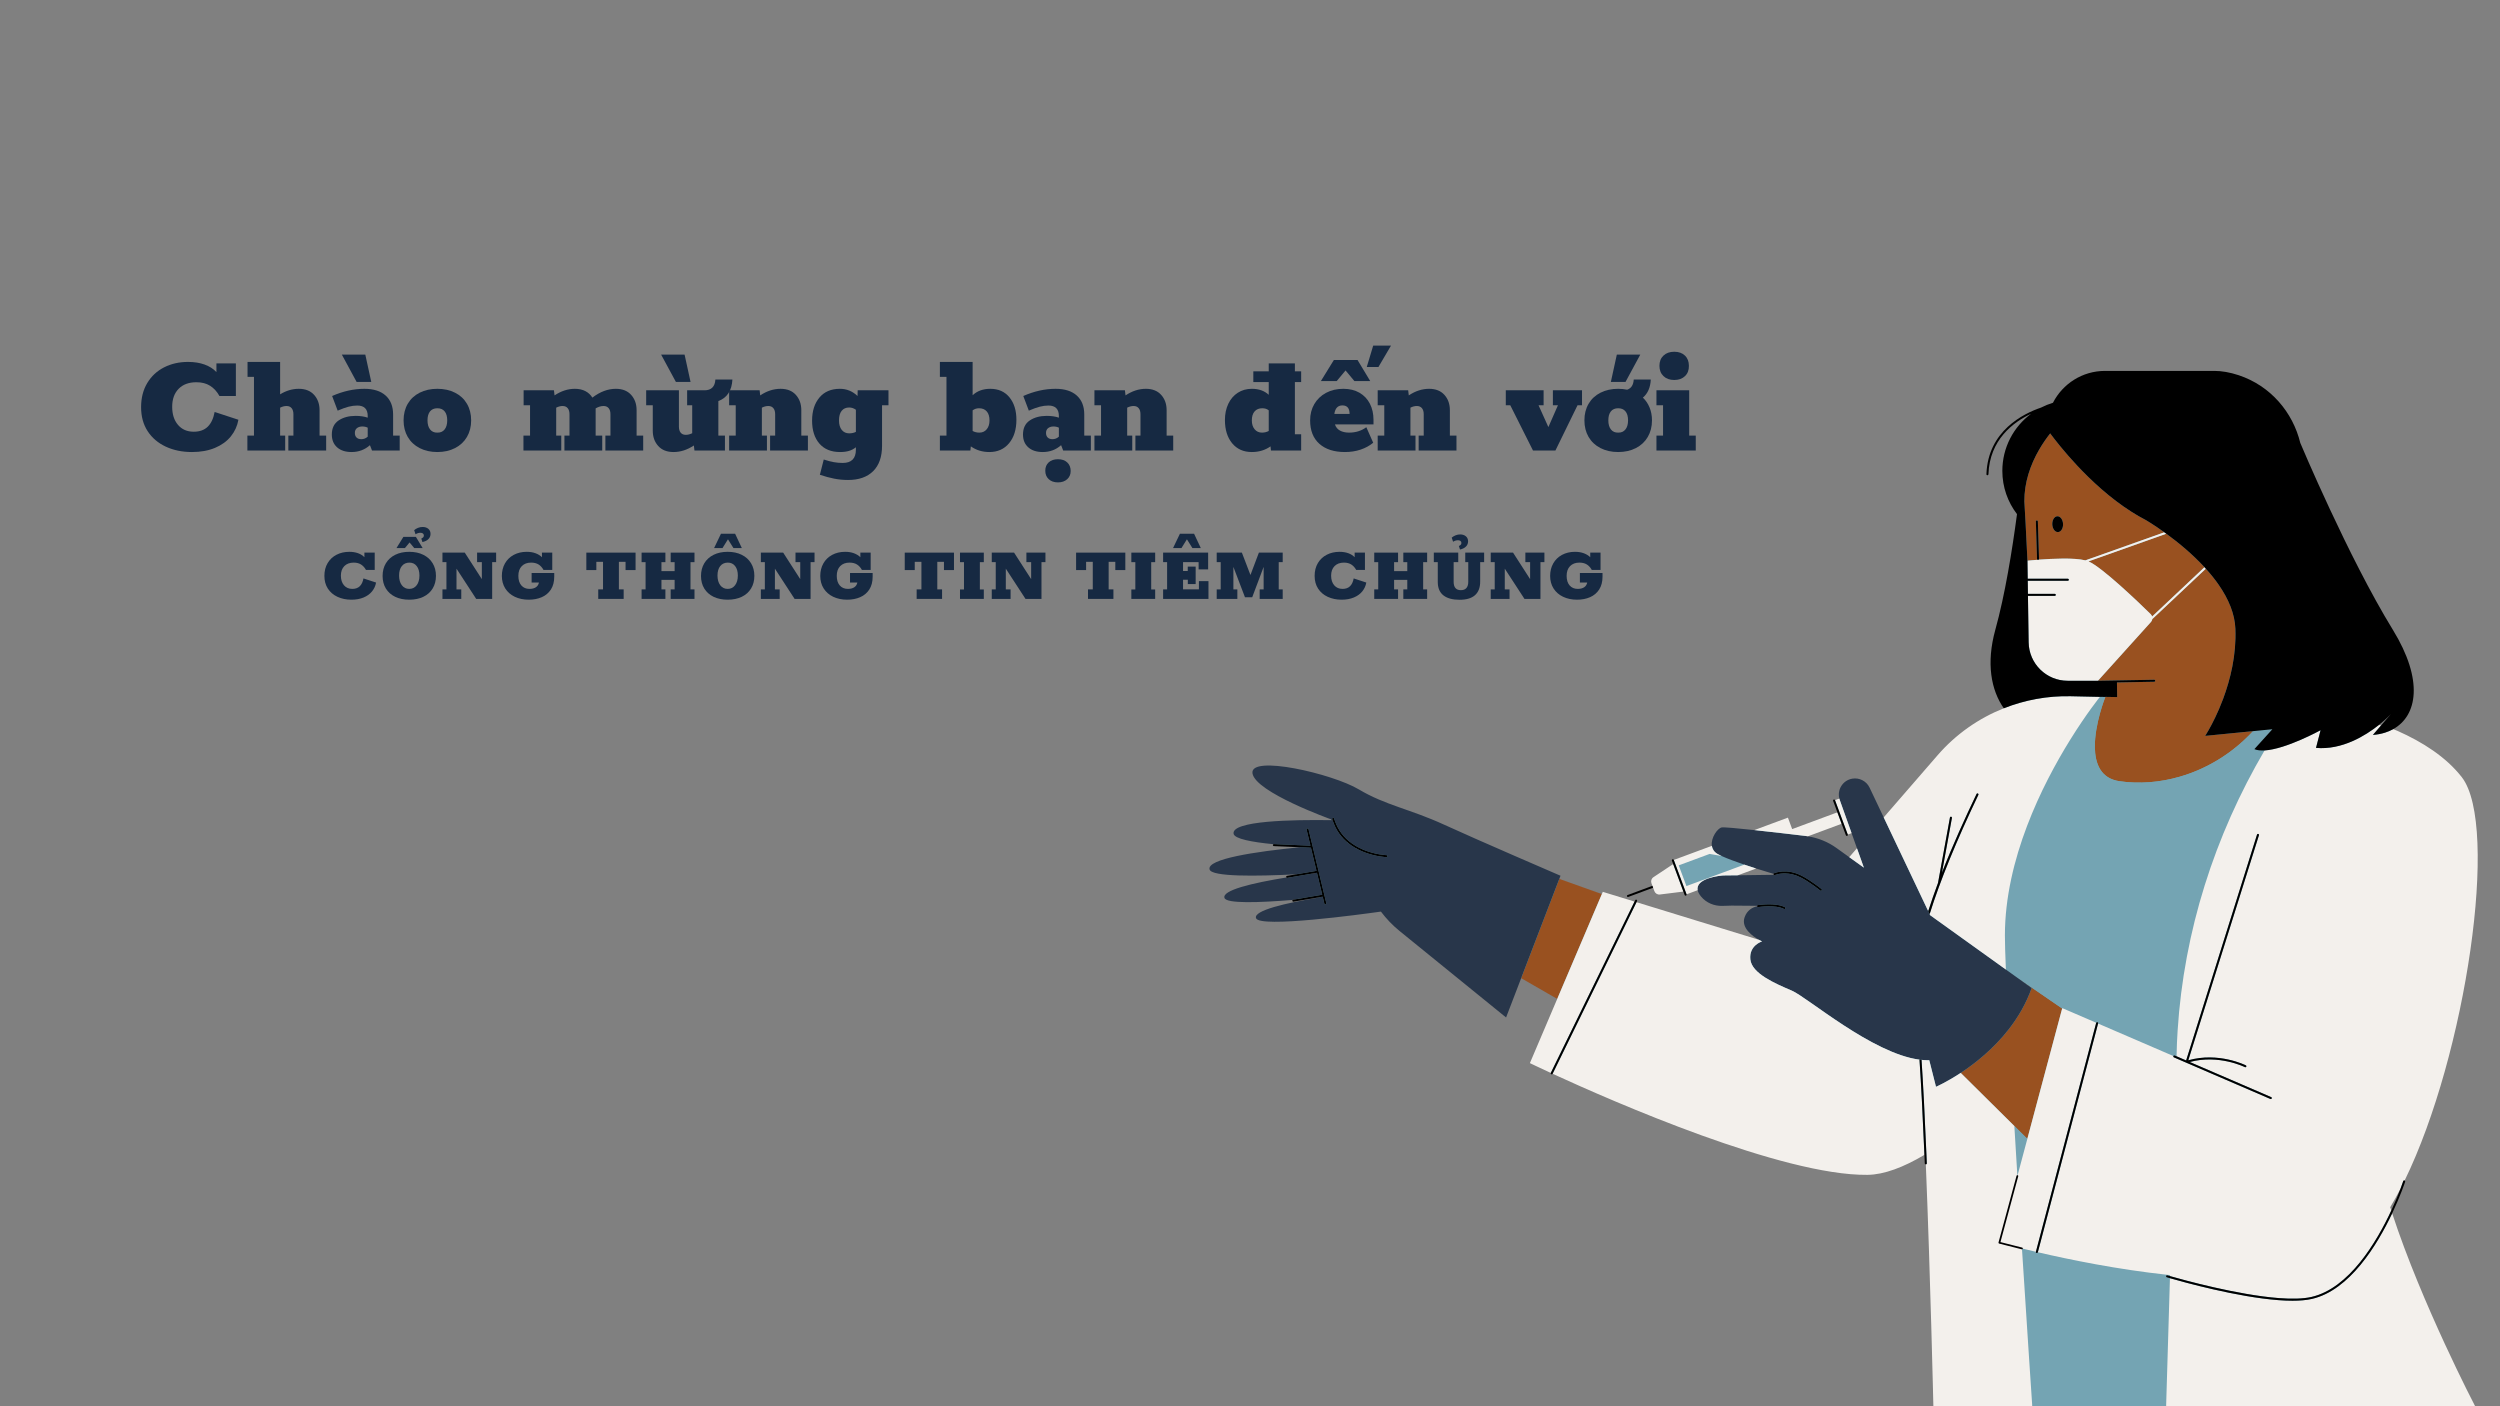 <?xml version="1.0" encoding="UTF-8"?><svg xmlns="http://www.w3.org/2000/svg" xmlns:xlink="http://www.w3.org/1999/xlink" width="1440" zoomAndPan="magnify" viewBox="0 0 1440 810" height="810" preserveAspectRatio="xMidYMid meet" version="1.0"><rect x="0" y="0" width="1440" height="810" fill="#808080" stroke="none"/><defs><g><g id="glyph-0-0"/><g id="glyph-0-1"><path d="M 58.797 -17.734 C 58.172 -14.172 56.723 -10.984 54.453 -8.172 C 52.18 -5.359 49.141 -3.148 45.328 -1.547 C 41.516 0.055 37.082 0.859 32.031 0.859 C 26.457 0.859 21.445 -0.172 17 -2.234 C 12.551 -4.305 9.062 -7.273 6.531 -11.141 C 4.008 -15.016 2.75 -19.625 2.75 -24.969 C 2.75 -30.301 3.926 -34.93 6.281 -38.859 C 8.633 -42.797 11.863 -45.812 15.969 -47.906 C 20.07 -50 24.676 -51.047 29.781 -51.047 C 33.344 -51.047 36.516 -50.547 39.297 -49.547 C 42.086 -48.547 44.367 -47.098 46.141 -45.203 L 46.141 -50.188 L 57.344 -50.188 L 57.344 -31.422 L 47.875 -31.422 C 46.438 -34.004 44.641 -35.969 42.484 -37.312 C 40.336 -38.664 37.711 -39.344 34.609 -39.344 C 30.242 -39.344 26.828 -38.078 24.359 -35.547 C 21.891 -33.023 20.656 -29.582 20.656 -25.219 C 20.656 -20.863 21.773 -17.379 24.016 -14.766 C 26.254 -12.148 29.27 -10.844 33.062 -10.844 C 36.445 -10.844 39.129 -11.801 41.109 -13.719 C 43.086 -15.645 44.422 -18.477 45.109 -22.219 Z M 58.797 -17.734 "/></g><g id="glyph-0-2"><path d="M 46.234 -8.609 L 46.234 0 L 24.453 0 L 24.453 -8.609 L 27.375 -8.609 L 27.375 -20.922 C 27.375 -22.41 27.031 -23.57 26.344 -24.406 C 25.656 -25.238 24.68 -25.656 23.422 -25.656 C 22.211 -25.656 20.977 -25.336 19.719 -24.703 L 19.719 -8.609 L 22.641 -8.609 L 22.641 0 L 0.859 0 L 0.859 -8.609 L 4.656 -8.609 L 4.656 -42.438 L 0.953 -42.438 L 0.953 -51.047 L 19.719 -51.047 L 19.719 -32.375 C 23.156 -34.5 26.742 -35.562 30.484 -35.562 C 34.266 -35.562 37.203 -34.395 39.297 -32.062 C 41.391 -29.738 42.438 -26.801 42.438 -23.25 L 42.438 -8.609 Z M 46.234 -8.609 "/></g><g id="glyph-0-3"><path d="M 41.5 -8.609 L 41.5 0 L 25.562 0 L 24.359 -3.094 C 21.379 -0.457 17.852 0.859 13.781 0.859 C 10.27 0.859 7.492 -0.039 5.453 -1.844 C 3.422 -3.656 2.406 -6.113 2.406 -9.219 C 2.406 -12.883 3.711 -15.594 6.328 -17.344 C 8.941 -19.094 12.195 -19.969 16.094 -19.969 C 18.789 -19.969 21.117 -19.625 23.078 -18.938 L 23.078 -19.891 C 23.078 -23.91 21.066 -25.922 17.047 -25.922 C 15.441 -25.922 13.789 -25.703 12.094 -25.266 C 10.406 -24.836 8.297 -24.078 5.766 -22.984 L 2.578 -31.422 C 8.836 -34.18 15.035 -35.562 21.172 -35.562 C 26.453 -35.562 30.523 -34.27 33.391 -31.688 C 36.266 -29.102 37.703 -25.457 37.703 -20.75 L 37.703 -8.609 Z M 15.672 -10.156 C 15.672 -9.008 16 -8.117 16.656 -7.484 C 17.32 -6.859 18.227 -6.547 19.375 -6.547 C 20.801 -6.547 22.035 -7.031 23.078 -8 L 23.078 -13.172 C 22.16 -13.629 21.125 -13.859 19.969 -13.859 C 18.707 -13.859 17.676 -13.539 16.875 -12.906 C 16.07 -12.281 15.672 -11.363 15.672 -10.156 Z M 16.688 -39.516 L 8.172 -55.266 L 21.688 -55.266 L 25.125 -39.516 Z M 16.688 -39.516 "/></g><g id="glyph-0-4"><path d="M 20.828 0.859 C 16.984 0.859 13.582 0.098 10.625 -1.422 C 7.676 -2.941 5.395 -5.078 3.781 -7.828 C 2.176 -10.586 1.375 -13.773 1.375 -17.391 C 1.375 -21.004 2.176 -24.188 3.781 -26.938 C 5.395 -29.695 7.676 -31.82 10.625 -33.312 C 13.582 -34.812 16.984 -35.562 20.828 -35.562 C 24.68 -35.562 28.082 -34.812 31.031 -33.312 C 33.988 -31.82 36.27 -29.695 37.875 -26.938 C 39.488 -24.188 40.297 -21.004 40.297 -17.391 C 40.297 -13.773 39.488 -10.586 37.875 -7.828 C 36.27 -5.078 33.988 -2.941 31.031 -1.422 C 28.082 0.098 24.68 0.859 20.828 0.859 Z M 20.828 -10.328 C 22.609 -10.273 24 -10.879 25 -12.141 C 26.008 -13.398 26.516 -15.148 26.516 -17.391 C 26.516 -19.629 26.023 -21.348 25.047 -22.547 C 24.078 -23.754 22.672 -24.359 20.828 -24.359 C 18.992 -24.359 17.586 -23.754 16.609 -22.547 C 15.641 -21.348 15.156 -19.629 15.156 -17.391 C 15.156 -15.148 15.656 -13.398 16.656 -12.141 C 17.664 -10.879 19.055 -10.273 20.828 -10.328 Z M 20.828 -10.328 "/></g><g id="glyph-0-5"/><g id="glyph-0-6"><path d="M 70.172 -8.609 L 70.172 0 L 48.391 0 L 48.391 -8.609 L 51.312 -8.609 L 51.312 -20.922 C 51.312 -22.41 50.969 -23.57 50.281 -24.406 C 49.594 -25.238 48.613 -25.656 47.344 -25.656 C 45.852 -25.656 44.332 -25.195 42.781 -24.281 L 42.781 -8.609 L 46.578 -8.609 L 46.578 0 L 24.797 0 L 24.797 -8.609 L 27.719 -8.609 L 27.719 -20.922 C 27.719 -22.41 27.375 -23.57 26.688 -24.406 C 26 -25.238 25.023 -25.656 23.766 -25.656 C 22.555 -25.656 21.32 -25.336 20.062 -24.703 L 20.062 -8.609 L 22.984 -8.609 L 22.984 0 L 1.203 0 L 1.203 -8.609 L 5 -8.609 L 5 -26.094 L 1.297 -26.094 L 1.297 -34.703 L 18.766 -34.703 L 19.109 -31.766 C 22.898 -34.297 26.805 -35.562 30.828 -35.562 C 33.172 -35.562 35.191 -35.113 36.891 -34.219 C 38.586 -33.332 39.922 -32.086 40.891 -30.484 C 45.316 -33.867 49.82 -35.562 54.406 -35.562 C 58.195 -35.562 61.141 -34.395 63.234 -32.062 C 65.328 -29.738 66.375 -26.801 66.375 -23.25 L 66.375 -8.609 Z M 70.172 -8.609 "/></g><g id="glyph-0-7"><path d="M 50.531 -40.891 C 50.188 -34.523 47.488 -30.395 42.438 -28.5 L 42.438 -8.609 L 46.234 -8.609 L 46.234 0 L 28.672 0 L 28.328 -2.922 C 24.535 -0.398 20.629 0.859 16.609 0.859 C 12.828 0.859 9.891 -0.301 7.797 -2.625 C 5.703 -4.945 4.656 -7.891 4.656 -11.453 L 4.656 -26.094 L 0.859 -26.094 L 0.859 -34.703 L 19.719 -34.703 L 19.719 -13.781 C 19.719 -12.281 20.062 -11.113 20.75 -10.281 C 21.438 -9.457 22.41 -9.047 23.672 -9.047 C 24.879 -9.047 26.113 -9.359 27.375 -9.984 L 27.375 -26.094 L 24.453 -26.094 L 24.453 -34.703 L 34.531 -34.703 C 36.414 -34.703 37.891 -35.219 38.953 -36.25 C 40.016 -37.281 40.602 -38.828 40.719 -40.891 Z M 17.984 -39.516 L 9.469 -55.266 L 22.984 -55.266 L 26.422 -39.516 Z M 17.984 -39.516 "/></g><g id="glyph-0-8"><path d="M 46.578 -8.609 L 46.578 0 L 24.797 0 L 24.797 -8.609 L 27.719 -8.609 L 27.719 -20.922 C 27.719 -22.41 27.375 -23.57 26.688 -24.406 C 26 -25.238 25.023 -25.656 23.766 -25.656 C 22.555 -25.656 21.32 -25.336 20.062 -24.703 L 20.062 -8.609 L 22.984 -8.609 L 22.984 0 L 1.203 0 L 1.203 -8.609 L 5 -8.609 L 5 -26.094 L 1.203 -26.094 L 1.203 -34.703 L 18.766 -34.703 L 19.109 -31.766 C 22.898 -34.297 26.805 -35.562 30.828 -35.562 C 34.609 -35.562 37.547 -34.395 39.641 -32.062 C 41.734 -29.738 42.781 -26.801 42.781 -23.25 L 42.781 -8.609 Z M 46.578 -8.609 "/></g><g id="glyph-0-9"><path d="M 45.547 -34.703 L 45.547 -26.094 L 41.844 -26.094 L 41.844 -2.75 C 41.844 3.613 40.133 8.488 36.719 11.875 C 33.301 15.258 28.492 16.953 22.297 16.953 C 19.484 16.953 16.785 16.691 14.203 16.172 C 11.617 15.66 8.895 14.922 6.031 13.953 L 8.266 5.172 C 10.555 5.91 12.52 6.422 14.156 6.703 C 15.789 6.992 17.473 7.141 19.203 7.141 C 24.254 7.141 26.781 4.586 26.781 -0.516 L 26.781 -1.891 C 25.57 -0.922 24.25 -0.223 22.812 0.203 C 21.375 0.641 19.656 0.859 17.656 0.859 C 12.539 0.859 8.578 -0.758 5.766 -4 C 2.953 -7.25 1.547 -11.656 1.547 -17.219 C 1.547 -22.727 2.953 -27.16 5.766 -30.516 C 8.578 -33.879 12.508 -35.562 17.562 -35.562 C 21.469 -35.562 24.852 -34.18 27.719 -31.422 L 27.812 -34.703 Z M 17.047 -17.312 C 17.047 -15.008 17.578 -13.195 18.641 -11.875 C 19.703 -10.562 21.125 -9.906 22.906 -9.906 C 24.395 -9.906 25.688 -10.191 26.781 -10.766 L 26.781 -23.5 C 25.57 -24.363 24.281 -24.797 22.906 -24.797 C 21.062 -24.797 19.625 -24.16 18.594 -22.891 C 17.562 -21.629 17.047 -19.77 17.047 -17.312 Z M 17.047 -17.312 "/></g><g id="glyph-0-10"><path d="M 29.875 -35.562 C 34.582 -35.562 38.27 -33.922 40.938 -30.641 C 43.602 -27.367 44.938 -23.066 44.938 -17.734 C 44.938 -12.109 43.531 -7.602 40.719 -4.219 C 37.906 -0.832 34.117 0.859 29.359 0.859 C 25.336 0.859 21.781 -0.227 18.688 -2.406 L 18.422 0 L 0.859 0 L 0.859 -8.609 L 4.656 -8.609 L 4.656 -42.438 L 0.859 -42.438 L 0.859 -51.047 L 19.719 -51.047 L 19.719 -31.859 C 22.352 -34.328 25.738 -35.562 29.875 -35.562 Z M 23.594 -10.328 C 25.375 -10.328 26.789 -10.973 27.844 -12.266 C 28.906 -13.555 29.438 -15.238 29.438 -17.312 C 29.438 -19.602 28.906 -21.348 27.844 -22.547 C 26.789 -23.754 25.316 -24.359 23.422 -24.359 C 22.035 -24.359 20.801 -23.957 19.719 -23.156 L 19.719 -11.281 C 20.863 -10.645 22.156 -10.328 23.594 -10.328 Z M 23.594 -10.328 "/></g><g id="glyph-0-11"><path d="M 41.5 -8.609 L 41.5 0 L 25.562 0 L 24.359 -3.094 C 21.379 -0.457 17.852 0.859 13.781 0.859 C 10.27 0.859 7.492 -0.039 5.453 -1.844 C 3.422 -3.656 2.406 -6.113 2.406 -9.219 C 2.406 -12.883 3.711 -15.594 6.328 -17.344 C 8.941 -19.094 12.195 -19.969 16.094 -19.969 C 18.789 -19.969 21.117 -19.625 23.078 -18.938 L 23.078 -19.891 C 23.078 -23.91 21.066 -25.922 17.047 -25.922 C 15.441 -25.922 13.789 -25.703 12.094 -25.266 C 10.406 -24.836 8.297 -24.078 5.766 -22.984 L 2.578 -31.422 C 8.836 -34.18 15.035 -35.562 21.172 -35.562 C 26.453 -35.562 30.523 -34.27 33.391 -31.688 C 36.266 -29.102 37.703 -25.457 37.703 -20.75 L 37.703 -8.609 Z M 15.672 -10.156 C 15.672 -9.008 16 -8.117 16.656 -7.484 C 17.32 -6.859 18.227 -6.547 19.375 -6.547 C 20.801 -6.547 22.035 -7.031 23.078 -8 L 23.078 -13.172 C 22.16 -13.629 21.125 -13.859 19.969 -13.859 C 18.707 -13.859 17.676 -13.539 16.875 -12.906 C 16.07 -12.281 15.672 -11.363 15.672 -10.156 Z M 22.562 18.344 C 20.32 18.344 18.539 17.723 17.219 16.484 C 15.906 15.254 15.25 13.633 15.25 11.625 C 15.25 9.613 15.906 8.004 17.219 6.797 C 18.539 5.598 20.32 5 22.562 5 C 24.801 5 26.578 5.613 27.891 6.844 C 29.211 8.082 29.875 9.734 29.875 11.797 C 29.875 13.742 29.195 15.32 27.844 16.531 C 26.5 17.738 24.738 18.344 22.562 18.344 Z M 22.562 18.344 "/></g><g id="glyph-0-12"><path d="M 41.672 -39.438 L 41.672 -9.391 L 45.281 -9.391 L 45.281 0 L 27.891 0 L 27.641 -2.406 C 24.535 -0.227 20.945 0.859 16.875 0.859 C 12.113 0.859 8.336 -0.816 5.547 -4.172 C 2.766 -7.535 1.375 -12 1.375 -17.562 C 1.375 -21.062 2.02 -24.176 3.312 -26.906 C 4.602 -29.633 6.426 -31.758 8.781 -33.281 C 11.133 -34.801 13.832 -35.562 16.875 -35.562 C 20.895 -35.562 24.141 -34.41 26.609 -32.109 L 26.609 -39.438 L 17.734 -39.438 L 17.734 -45.625 L 26.609 -45.625 L 26.609 -50.188 L 41.672 -50.188 L 41.672 -45.625 L 45.281 -45.625 L 45.281 -39.438 Z M 16.875 -17.312 C 16.875 -15.238 17.406 -13.555 18.469 -12.266 C 19.531 -10.973 20.953 -10.328 22.734 -10.328 C 24.16 -10.328 25.453 -10.645 26.609 -11.281 L 26.609 -23.156 C 25.629 -23.957 24.395 -24.359 22.906 -24.359 C 21.008 -24.359 19.531 -23.754 18.469 -22.547 C 17.406 -21.348 16.875 -19.602 16.875 -17.312 Z M 16.875 -17.312 "/></g><g id="glyph-0-13"><path d="M 37.875 -15.062 L 15.672 -15.062 C 16.18 -13.457 17.156 -12.266 18.594 -11.484 C 20.031 -10.711 21.781 -10.328 23.844 -10.328 C 27.633 -10.328 30.938 -11.363 33.75 -13.438 L 37.703 -4.484 C 35.586 -2.754 33.148 -1.43 30.391 -0.516 C 27.641 0.398 24.656 0.859 21.438 0.859 C 15.176 0.859 10.266 -0.719 6.703 -3.875 C 3.148 -7.031 1.375 -11.535 1.375 -17.391 C 1.375 -20.891 2.176 -24.016 3.781 -26.766 C 5.395 -29.523 7.648 -31.68 10.547 -33.234 C 13.441 -34.785 16.754 -35.562 20.484 -35.562 C 24.109 -35.562 27.223 -34.801 29.828 -33.281 C 32.441 -31.758 34.438 -29.648 35.812 -26.953 C 37.188 -24.254 37.875 -21.18 37.875 -17.734 Z M 24.109 -21.094 C 24.109 -24.363 22.727 -26 19.969 -26 C 17.332 -26 15.785 -24.363 15.328 -21.094 Z M 34 -48.125 L 37.703 -60.438 L 47.953 -60.438 L 40.719 -48.125 Z M 7.578 -40.031 L 15.062 -52.172 L 28.672 -52.172 L 35.984 -40.031 L 26.859 -40.031 L 21.781 -46.141 L 16.703 -40.031 Z M 7.578 -40.031 "/></g><g id="glyph-0-14"><path d="M 15.672 0 L 2.578 -26.094 L 0 -26.094 L 0 -34.703 L 21.781 -34.703 L 21.781 -26.094 L 18.859 -26.094 L 24.531 -13.516 L 30.047 -26.094 L 27.125 -26.094 L 27.125 -34.703 L 43.906 -34.703 L 43.906 -26.094 L 41.328 -26.094 L 28.578 0 Z M 15.672 0 "/></g><g id="glyph-0-15"><path d="M 35.047 -30.484 C 36.703 -28.93 37.988 -27.035 38.906 -24.797 C 39.832 -22.555 40.297 -20.086 40.297 -17.391 C 40.297 -13.773 39.488 -10.586 37.875 -7.828 C 36.27 -5.078 33.988 -2.941 31.031 -1.422 C 28.082 0.098 24.68 0.859 20.828 0.859 C 16.984 0.859 13.582 0.098 10.625 -1.422 C 7.676 -2.941 5.395 -5.078 3.781 -7.828 C 2.176 -10.586 1.375 -13.773 1.375 -17.391 C 1.375 -21.004 2.176 -24.188 3.781 -26.938 C 5.395 -29.695 7.676 -31.82 10.625 -33.312 C 13.582 -34.812 16.984 -35.562 20.828 -35.562 C 22.609 -35.562 24.332 -35.391 26 -35.047 C 28.352 -35.848 29.613 -37.797 29.781 -40.891 L 39.609 -40.891 C 39.379 -36.297 37.859 -32.828 35.047 -30.484 Z M 20.828 -10.328 C 22.609 -10.273 24 -10.879 25 -12.141 C 26.008 -13.398 26.516 -15.148 26.516 -17.391 C 26.516 -19.629 26.023 -21.348 25.047 -22.547 C 24.078 -23.754 22.672 -24.359 20.828 -24.359 C 18.992 -24.359 17.586 -23.754 16.609 -22.547 C 15.641 -21.348 15.156 -19.629 15.156 -17.391 C 15.156 -15.148 15.656 -13.398 16.656 -12.141 C 17.664 -10.879 19.055 -10.273 20.828 -10.328 Z M 16.609 -39.516 L 20.047 -55.266 L 33.562 -55.266 L 25.047 -39.516 Z M 16.609 -39.516 "/></g><g id="glyph-0-16"><path d="M 11.453 -40.641 C 8.867 -40.641 6.801 -41.383 5.25 -42.875 C 3.695 -44.363 2.922 -46.344 2.922 -48.812 C 2.922 -51.281 3.695 -53.242 5.25 -54.703 C 6.801 -56.172 8.867 -56.906 11.453 -56.906 C 14.035 -56.906 16.086 -56.172 17.609 -54.703 C 19.129 -53.242 19.891 -51.281 19.891 -48.812 C 19.941 -46.344 19.191 -44.363 17.641 -42.875 C 16.098 -41.383 14.035 -40.641 11.453 -40.641 Z M 1.203 0 L 1.203 -8.609 L 5 -8.609 L 5 -26.094 L 1.203 -26.094 L 1.203 -34.703 L 20.062 -34.703 L 20.062 -8.609 L 23.844 -8.609 L 23.844 0 Z M 1.203 0 "/></g><g id="glyph-1-0"/><g id="glyph-1-1"><path d="M 31.234 -9.422 C 30.898 -7.523 30.129 -5.832 28.922 -4.344 C 27.723 -2.852 26.109 -1.68 24.078 -0.828 C 22.047 0.023 19.691 0.453 17.016 0.453 C 14.055 0.453 11.395 -0.094 9.031 -1.188 C 6.664 -2.281 4.812 -3.859 3.469 -5.922 C 2.133 -7.984 1.469 -10.43 1.469 -13.266 C 1.469 -16.098 2.094 -18.555 3.344 -20.641 C 4.594 -22.734 6.305 -24.336 8.484 -25.453 C 10.66 -26.566 13.109 -27.125 15.828 -27.125 C 17.711 -27.125 19.395 -26.852 20.875 -26.312 C 22.352 -25.781 23.566 -25.016 24.516 -24.016 L 24.516 -26.656 L 30.453 -26.656 L 30.453 -16.688 L 25.422 -16.688 C 24.66 -18.062 23.707 -19.109 22.562 -19.828 C 21.426 -20.547 20.035 -20.906 18.391 -20.906 C 16.066 -20.906 14.25 -20.234 12.938 -18.891 C 11.625 -17.547 10.969 -15.719 10.969 -13.406 C 10.969 -11.082 11.562 -9.227 12.75 -7.844 C 13.945 -6.457 15.551 -5.766 17.562 -5.766 C 19.363 -5.766 20.789 -6.273 21.844 -7.297 C 22.895 -8.316 23.602 -9.816 23.969 -11.797 Z M 31.234 -9.422 "/></g><g id="glyph-1-2"><path d="M 16.828 0.453 C 13.754 0.453 11.055 -0.098 8.734 -1.203 C 6.422 -2.316 4.629 -3.906 3.359 -5.969 C 2.098 -8.031 1.469 -10.445 1.469 -13.219 C 1.469 -15.988 2.098 -18.426 3.359 -20.531 C 4.629 -22.633 6.422 -24.258 8.734 -25.406 C 11.055 -26.551 13.754 -27.125 16.828 -27.125 C 19.91 -27.125 22.609 -26.551 24.922 -25.406 C 27.242 -24.258 29.035 -22.641 30.297 -20.547 C 31.566 -18.461 32.203 -16.035 32.203 -13.266 C 32.203 -10.484 31.566 -8.055 30.297 -5.984 C 29.035 -3.91 27.242 -2.316 24.922 -1.203 C 22.609 -0.098 19.91 0.453 16.828 0.453 Z M 16.828 -5.766 C 18.598 -5.766 20.016 -6.461 21.078 -7.859 C 22.148 -9.266 22.688 -11.129 22.688 -13.453 C 22.688 -15.766 22.164 -17.582 21.125 -18.906 C 20.094 -20.238 18.691 -20.906 16.922 -20.906 C 15.086 -20.906 13.633 -20.25 12.562 -18.938 C 11.5 -17.625 10.969 -15.797 10.969 -13.453 C 10.969 -11.129 11.5 -9.266 12.562 -7.859 C 13.633 -6.461 15.055 -5.766 16.828 -5.766 Z M 23.766 -34.75 C 24.254 -35 24.617 -35.25 24.859 -35.5 C 25.109 -35.758 25.234 -36.102 25.234 -36.531 C 25.234 -37.02 25.055 -37.398 24.703 -37.672 C 24.359 -37.953 23.879 -38.094 23.266 -38.094 C 22.285 -38.094 21.344 -37.801 20.438 -37.219 L 19.656 -39.609 C 20.289 -40.148 21.023 -40.586 21.859 -40.922 C 22.703 -41.266 23.582 -41.438 24.5 -41.438 C 25.875 -41.438 26.977 -41.078 27.812 -40.359 C 28.656 -39.641 29.078 -38.672 29.078 -37.453 C 29.078 -36.266 28.672 -35.266 27.859 -34.453 C 27.055 -33.648 25.906 -33.082 24.406 -32.75 Z M 9.453 -29.266 L 13.438 -35.719 L 20.656 -35.719 L 24.547 -29.266 L 19.703 -29.266 L 17 -32.516 L 14.297 -29.266 Z M 9.453 -29.266 "/></g><g id="glyph-1-3"><path d="M 2.281 0 L 2.281 -5.484 L 4.578 -5.484 L 4.578 -21.172 L 2.281 -21.172 L 2.281 -26.656 L 15.141 -26.656 L 24.969 -11.391 L 24.969 -21.172 L 22.234 -21.172 L 22.234 -26.656 L 33.203 -26.656 L 33.203 -21.172 L 30.922 -21.172 L 30.922 0 L 21.719 0 L 10.375 -17.422 L 10.375 -5.484 L 13.125 -5.484 L 13.125 0 Z M 2.281 0 "/></g><g id="glyph-1-4"><path d="M 31.641 -14.906 L 31.641 -12.844 C 31.641 -9.863 30.992 -7.379 29.703 -5.391 C 28.41 -3.41 26.656 -1.941 24.438 -0.984 C 22.227 -0.023 19.738 0.453 16.969 0.453 C 13.945 0.453 11.258 -0.109 8.906 -1.234 C 6.562 -2.359 4.734 -3.957 3.422 -6.031 C 2.117 -8.102 1.469 -10.5 1.469 -13.219 C 1.469 -15.926 2.062 -18.332 3.25 -20.438 C 4.438 -22.539 6.117 -24.18 8.297 -25.359 C 10.484 -26.535 12.977 -27.125 15.781 -27.125 C 17.695 -27.125 19.395 -26.848 20.875 -26.297 C 22.352 -25.742 23.582 -24.984 24.562 -24.016 L 24.562 -26.656 L 30.5 -26.656 L 30.5 -16.688 L 25.469 -16.688 C 24.676 -18.094 23.719 -19.145 22.594 -19.844 C 21.469 -20.551 20.035 -20.906 18.297 -20.906 C 16.066 -20.906 14.285 -20.234 12.953 -18.891 C 11.629 -17.547 10.969 -15.672 10.969 -13.266 C 10.969 -10.91 11.547 -9.07 12.703 -7.75 C 13.867 -6.426 15.426 -5.766 17.375 -5.766 C 18.844 -5.766 20.055 -6.066 21.016 -6.672 C 21.973 -7.285 22.578 -8.203 22.828 -9.422 L 18.609 -9.422 L 18.609 -14.906 Z M 31.641 -14.906 "/></g><g id="glyph-1-5"/><g id="glyph-1-6"><path d="M 8.047 0 L 8.047 -5.484 L 10.797 -5.484 L 10.797 -21.359 L 6.953 -21.359 L 6.953 -16.609 L 1.188 -16.609 L 1.188 -26.656 L 29.547 -26.656 L 29.547 -16.609 L 23.781 -16.609 L 23.781 -21.359 L 19.938 -21.359 L 19.938 -5.484 L 22.688 -5.484 L 22.688 0 Z M 8.047 0 "/></g><g id="glyph-1-7"><path d="M 2.281 0 L 2.281 -5.484 L 4.578 -5.484 L 4.578 -21.172 L 2.281 -21.172 L 2.281 -26.656 L 16 -26.656 L 16 -21.172 L 13.719 -21.172 L 13.719 -16 L 21.312 -16 L 21.312 -21.172 L 19.031 -21.172 L 19.031 -26.656 L 32.75 -26.656 L 32.75 -21.172 L 30.453 -21.172 L 30.453 -5.484 L 32.75 -5.484 L 32.75 0 L 19.031 0 L 19.031 -5.484 L 21.312 -5.484 L 21.312 -10.969 L 13.719 -10.969 L 13.719 -5.484 L 16 -5.484 L 16 0 Z M 2.281 0 "/></g><g id="glyph-1-8"><path d="M 16.828 0.453 C 13.754 0.453 11.055 -0.098 8.734 -1.203 C 6.422 -2.316 4.629 -3.906 3.359 -5.969 C 2.098 -8.031 1.469 -10.445 1.469 -13.219 C 1.469 -15.988 2.098 -18.426 3.359 -20.531 C 4.629 -22.633 6.422 -24.258 8.734 -25.406 C 11.055 -26.551 13.754 -27.125 16.828 -27.125 C 19.91 -27.125 22.609 -26.551 24.922 -25.406 C 27.242 -24.258 29.035 -22.641 30.297 -20.547 C 31.566 -18.461 32.203 -16.035 32.203 -13.266 C 32.203 -10.484 31.566 -8.055 30.297 -5.984 C 29.035 -3.91 27.242 -2.316 24.922 -1.203 C 22.609 -0.098 19.91 0.453 16.828 0.453 Z M 16.828 -5.766 C 18.598 -5.766 20.016 -6.461 21.078 -7.859 C 22.148 -9.266 22.688 -11.129 22.688 -13.453 C 22.688 -15.766 22.164 -17.582 21.125 -18.906 C 20.094 -20.238 18.691 -20.906 16.922 -20.906 C 15.086 -20.906 13.633 -20.25 12.562 -18.938 C 11.5 -17.625 10.969 -15.797 10.969 -13.453 C 10.969 -11.129 11.5 -9.266 12.562 -7.859 C 13.633 -6.461 15.055 -5.766 16.828 -5.766 Z M 9 -29.266 L 12.969 -37.547 L 21.109 -37.547 L 25 -29.266 L 20.156 -29.266 L 17 -34.344 L 13.844 -29.266 Z M 9 -29.266 "/></g><g id="glyph-1-9"><path d="M 2.281 0 L 2.281 -5.438 L 4.578 -5.438 L 4.578 -21.172 L 2.281 -21.172 L 2.281 -26.656 L 16 -26.656 L 16 -21.172 L 13.719 -21.172 L 13.719 -5.438 L 16 -5.438 L 16 0 Z M 2.281 0 "/></g><g id="glyph-1-10"><path d="M 2.281 0 L 2.281 -5.484 L 4.578 -5.484 L 4.578 -21.172 L 2.281 -21.172 L 2.281 -26.656 L 28.219 -26.656 L 28.219 -17.016 L 22.734 -17.016 L 22.734 -21.172 L 13.766 -21.172 L 13.766 -16.094 L 16.469 -16.094 L 16.469 -18.609 L 21.031 -18.609 L 21.031 -8.547 L 16.516 -8.547 L 16.516 -11.062 L 13.766 -11.062 L 13.766 -5.531 L 22.906 -5.531 L 22.906 -10.25 L 28.406 -10.25 L 28.406 0 Z M 8 -29.266 L 11.969 -37.547 L 20.109 -37.547 L 24 -29.266 L 19.156 -29.266 L 16 -34.344 L 12.844 -29.266 Z M 8 -29.266 "/></g><g id="glyph-1-11"><path d="M 2.281 0 L 2.281 -5.484 L 4.578 -5.484 L 4.578 -21.172 L 2.281 -21.172 L 2.281 -26.656 L 16.781 -26.656 L 21.719 -13.766 L 26.578 -26.656 L 40.297 -26.656 L 40.297 -21.172 L 38 -21.172 L 38 -5.484 L 40.297 -5.484 L 40.297 0 L 27.031 0 L 27.031 -5.484 L 29.312 -5.484 L 29.312 -18.438 L 22.734 -0.953 L 18.562 -0.953 L 11.891 -18.438 L 11.891 -5.484 L 14.172 -5.484 L 14.172 0 Z M 2.281 0 "/></g><g id="glyph-1-12"><path d="M 16.375 0.5 C 12.32 0.5 9.219 -0.352 7.062 -2.062 C 4.914 -3.77 3.844 -6.328 3.844 -9.734 L 3.844 -21.172 L 1.562 -21.172 L 1.562 -26.656 L 15.641 -26.656 L 15.641 -21.172 L 12.984 -21.172 L 12.984 -9.875 C 12.984 -6.645 14.375 -5.031 17.156 -5.031 C 18.551 -5.031 19.609 -5.441 20.328 -6.266 C 21.047 -7.086 21.406 -8.289 21.406 -9.875 L 21.406 -21.172 L 19.672 -21.172 L 19.672 -26.656 L 30.547 -26.656 L 30.547 -21.172 L 28.266 -21.172 L 28.266 -9.922 C 28.266 -6.504 27.27 -3.91 25.281 -2.141 C 23.301 -0.379 20.332 0.5 16.375 0.5 Z M 16 -30.453 C 16.477 -30.703 16.836 -30.953 17.078 -31.203 C 17.328 -31.461 17.453 -31.805 17.453 -32.234 C 17.453 -32.723 17.273 -33.102 16.922 -33.375 C 16.578 -33.656 16.098 -33.797 15.484 -33.797 C 14.516 -33.797 13.57 -33.504 12.656 -32.922 L 11.875 -35.297 C 12.52 -35.848 13.258 -36.289 14.094 -36.625 C 14.938 -36.969 15.812 -37.141 16.719 -37.141 C 18.094 -37.141 19.195 -36.781 20.031 -36.062 C 20.875 -35.344 21.297 -34.375 21.297 -33.156 C 21.297 -31.969 20.891 -30.969 20.078 -30.156 C 19.273 -29.352 18.129 -28.781 16.641 -28.438 Z M 16 -30.453 "/></g></g><clipPath id="clip-0"><path d="M 697 214 L 1427 214 L 1427 809.891 L 697 809.891 Z M 697 214 " clip-rule="nonzero"/></clipPath><clipPath id="clip-1"><path d="M 966 401 L 1309 401 L 1309 809.891 L 966 809.891 Z M 966 401 " clip-rule="nonzero"/></clipPath><clipPath id="clip-2"><path d="M 881 306 L 1428 306 L 1428 809.891 L 881 809.891 Z M 881 306 " clip-rule="nonzero"/></clipPath><clipPath id="clip-3"><path d="M 733 213.641 L 1391 213.641 L 1391 750 L 733 750 Z M 733 213.641 " clip-rule="nonzero"/></clipPath></defs><g fill="rgb(8.629%, 16.08%, 25.879%)" fill-opacity="1"><use x="78.523" y="259.515" xmlns:xlink="http://www.w3.org/1999/xlink" xlink:href="#glyph-0-1" xlink:type="simple" xlink:actuate="onLoad" xlink:show="embed"/></g><g fill="rgb(8.629%, 16.08%, 25.879%)" fill-opacity="1"><use x="141.632" y="259.515" xmlns:xlink="http://www.w3.org/1999/xlink" xlink:href="#glyph-0-2" xlink:type="simple" xlink:actuate="onLoad" xlink:show="embed"/></g><g fill="rgb(8.629%, 16.08%, 25.879%)" fill-opacity="1"><use x="188.726" y="259.515" xmlns:xlink="http://www.w3.org/1999/xlink" xlink:href="#glyph-0-3" xlink:type="simple" xlink:actuate="onLoad" xlink:show="embed"/></g><g fill="rgb(8.629%, 16.08%, 25.879%)" fill-opacity="1"><use x="231.086" y="259.515" xmlns:xlink="http://www.w3.org/1999/xlink" xlink:href="#glyph-0-4" xlink:type="simple" xlink:actuate="onLoad" xlink:show="embed"/></g><g fill="rgb(8.629%, 16.08%, 25.879%)" fill-opacity="1"><use x="272.756" y="259.515" xmlns:xlink="http://www.w3.org/1999/xlink" xlink:href="#glyph-0-5" xlink:type="simple" xlink:actuate="onLoad" xlink:show="embed"/></g><g fill="rgb(8.629%, 16.08%, 25.879%)" fill-opacity="1"><use x="300.307" y="259.515" xmlns:xlink="http://www.w3.org/1999/xlink" xlink:href="#glyph-0-6" xlink:type="simple" xlink:actuate="onLoad" xlink:show="embed"/></g><g fill="rgb(8.629%, 16.08%, 25.879%)" fill-opacity="1"><use x="371.336" y="259.515" xmlns:xlink="http://www.w3.org/1999/xlink" xlink:href="#glyph-0-7" xlink:type="simple" xlink:actuate="onLoad" xlink:show="embed"/></g><g fill="rgb(8.629%, 16.08%, 25.879%)" fill-opacity="1"><use x="418.775" y="259.515" xmlns:xlink="http://www.w3.org/1999/xlink" xlink:href="#glyph-0-8" xlink:type="simple" xlink:actuate="onLoad" xlink:show="embed"/></g><g fill="rgb(8.629%, 16.08%, 25.879%)" fill-opacity="1"><use x="466.214" y="259.515" xmlns:xlink="http://www.w3.org/1999/xlink" xlink:href="#glyph-0-9" xlink:type="simple" xlink:actuate="onLoad" xlink:show="embed"/></g><g fill="rgb(8.629%, 16.08%, 25.879%)" fill-opacity="1"><use x="512.964" y="259.515" xmlns:xlink="http://www.w3.org/1999/xlink" xlink:href="#glyph-0-5" xlink:type="simple" xlink:actuate="onLoad" xlink:show="embed"/></g><g fill="rgb(8.629%, 16.08%, 25.879%)" fill-opacity="1"><use x="540.515" y="259.515" xmlns:xlink="http://www.w3.org/1999/xlink" xlink:href="#glyph-0-10" xlink:type="simple" xlink:actuate="onLoad" xlink:show="embed"/></g><g fill="rgb(8.629%, 16.08%, 25.879%)" fill-opacity="1"><use x="586.835" y="259.515" xmlns:xlink="http://www.w3.org/1999/xlink" xlink:href="#glyph-0-11" xlink:type="simple" xlink:actuate="onLoad" xlink:show="embed"/></g><g fill="rgb(8.629%, 16.08%, 25.879%)" fill-opacity="1"><use x="629.194" y="259.515" xmlns:xlink="http://www.w3.org/1999/xlink" xlink:href="#glyph-0-8" xlink:type="simple" xlink:actuate="onLoad" xlink:show="embed"/></g><g fill="rgb(8.629%, 16.08%, 25.879%)" fill-opacity="1"><use x="676.633" y="259.515" xmlns:xlink="http://www.w3.org/1999/xlink" xlink:href="#glyph-0-5" xlink:type="simple" xlink:actuate="onLoad" xlink:show="embed"/></g><g fill="rgb(8.629%, 16.08%, 25.879%)" fill-opacity="1"><use x="704.184" y="259.515" xmlns:xlink="http://www.w3.org/1999/xlink" xlink:href="#glyph-0-12" xlink:type="simple" xlink:actuate="onLoad" xlink:show="embed"/></g><g fill="rgb(8.629%, 16.08%, 25.879%)" fill-opacity="1"><use x="753.258" y="259.515" xmlns:xlink="http://www.w3.org/1999/xlink" xlink:href="#glyph-0-13" xlink:type="simple" xlink:actuate="onLoad" xlink:show="embed"/></g><g fill="rgb(8.629%, 16.08%, 25.879%)" fill-opacity="1"><use x="792.346" y="259.515" xmlns:xlink="http://www.w3.org/1999/xlink" xlink:href="#glyph-0-8" xlink:type="simple" xlink:actuate="onLoad" xlink:show="embed"/></g><g fill="rgb(8.629%, 16.08%, 25.879%)" fill-opacity="1"><use x="839.785" y="259.515" xmlns:xlink="http://www.w3.org/1999/xlink" xlink:href="#glyph-0-5" xlink:type="simple" xlink:actuate="onLoad" xlink:show="embed"/></g><g fill="rgb(8.629%, 16.08%, 25.879%)" fill-opacity="1"><use x="867.336" y="259.515" xmlns:xlink="http://www.w3.org/1999/xlink" xlink:href="#glyph-0-14" xlink:type="simple" xlink:actuate="onLoad" xlink:show="embed"/></g><g fill="rgb(8.629%, 16.08%, 25.879%)" fill-opacity="1"><use x="911.245" y="259.515" xmlns:xlink="http://www.w3.org/1999/xlink" xlink:href="#glyph-0-15" xlink:type="simple" xlink:actuate="onLoad" xlink:show="embed"/></g><g fill="rgb(8.629%, 16.08%, 25.879%)" fill-opacity="1"><use x="952.915" y="259.515" xmlns:xlink="http://www.w3.org/1999/xlink" xlink:href="#glyph-0-16" xlink:type="simple" xlink:actuate="onLoad" xlink:show="embed"/></g><g fill="rgb(8.629%, 16.08%, 25.879%)" fill-opacity="1"><use x="977.448" y="259.515" xmlns:xlink="http://www.w3.org/1999/xlink" xlink:href="#glyph-0-5" xlink:type="simple" xlink:actuate="onLoad" xlink:show="embed"/></g><g fill="rgb(8.629%, 16.08%, 25.879%)" fill-opacity="1"><use x="185.383" y="344.971" xmlns:xlink="http://www.w3.org/1999/xlink" xlink:href="#glyph-1-1" xlink:type="simple" xlink:actuate="onLoad" xlink:show="embed"/></g><g fill="rgb(8.629%, 16.08%, 25.879%)" fill-opacity="1"><use x="218.907" y="344.971" xmlns:xlink="http://www.w3.org/1999/xlink" xlink:href="#glyph-1-2" xlink:type="simple" xlink:actuate="onLoad" xlink:show="embed"/></g><g fill="rgb(8.629%, 16.08%, 25.879%)" fill-opacity="1"><use x="252.569" y="344.971" xmlns:xlink="http://www.w3.org/1999/xlink" xlink:href="#glyph-1-3" xlink:type="simple" xlink:actuate="onLoad" xlink:show="embed"/></g><g fill="rgb(8.629%, 16.08%, 25.879%)" fill-opacity="1"><use x="287.603" y="344.971" xmlns:xlink="http://www.w3.org/1999/xlink" xlink:href="#glyph-1-4" xlink:type="simple" xlink:actuate="onLoad" xlink:show="embed"/></g><g fill="rgb(8.629%, 16.08%, 25.879%)" fill-opacity="1"><use x="321.905" y="344.971" xmlns:xlink="http://www.w3.org/1999/xlink" xlink:href="#glyph-1-5" xlink:type="simple" xlink:actuate="onLoad" xlink:show="embed"/></g><g fill="rgb(8.629%, 16.08%, 25.879%)" fill-opacity="1"><use x="336.541" y="344.971" xmlns:xlink="http://www.w3.org/1999/xlink" xlink:href="#glyph-1-6" xlink:type="simple" xlink:actuate="onLoad" xlink:show="embed"/></g><g fill="rgb(8.629%, 16.08%, 25.879%)" fill-opacity="1"><use x="367.275" y="344.971" xmlns:xlink="http://www.w3.org/1999/xlink" xlink:href="#glyph-1-7" xlink:type="simple" xlink:actuate="onLoad" xlink:show="embed"/></g><g fill="rgb(8.629%, 16.08%, 25.879%)" fill-opacity="1"><use x="402.309" y="344.971" xmlns:xlink="http://www.w3.org/1999/xlink" xlink:href="#glyph-1-8" xlink:type="simple" xlink:actuate="onLoad" xlink:show="embed"/></g><g fill="rgb(8.629%, 16.08%, 25.879%)" fill-opacity="1"><use x="435.971" y="344.971" xmlns:xlink="http://www.w3.org/1999/xlink" xlink:href="#glyph-1-3" xlink:type="simple" xlink:actuate="onLoad" xlink:show="embed"/></g><g fill="rgb(8.629%, 16.08%, 25.879%)" fill-opacity="1"><use x="471.005" y="344.971" xmlns:xlink="http://www.w3.org/1999/xlink" xlink:href="#glyph-1-4" xlink:type="simple" xlink:actuate="onLoad" xlink:show="embed"/></g><g fill="rgb(8.629%, 16.08%, 25.879%)" fill-opacity="1"><use x="505.307" y="344.971" xmlns:xlink="http://www.w3.org/1999/xlink" xlink:href="#glyph-1-5" xlink:type="simple" xlink:actuate="onLoad" xlink:show="embed"/></g><g fill="rgb(8.629%, 16.08%, 25.879%)" fill-opacity="1"><use x="519.942" y="344.971" xmlns:xlink="http://www.w3.org/1999/xlink" xlink:href="#glyph-1-6" xlink:type="simple" xlink:actuate="onLoad" xlink:show="embed"/></g><g fill="rgb(8.629%, 16.08%, 25.879%)" fill-opacity="1"><use x="550.677" y="344.971" xmlns:xlink="http://www.w3.org/1999/xlink" xlink:href="#glyph-1-9" xlink:type="simple" xlink:actuate="onLoad" xlink:show="embed"/></g><g fill="rgb(8.629%, 16.08%, 25.879%)" fill-opacity="1"><use x="568.972" y="344.971" xmlns:xlink="http://www.w3.org/1999/xlink" xlink:href="#glyph-1-3" xlink:type="simple" xlink:actuate="onLoad" xlink:show="embed"/></g><g fill="rgb(8.629%, 16.08%, 25.879%)" fill-opacity="1"><use x="604.005" y="344.971" xmlns:xlink="http://www.w3.org/1999/xlink" xlink:href="#glyph-1-5" xlink:type="simple" xlink:actuate="onLoad" xlink:show="embed"/></g><g fill="rgb(8.629%, 16.08%, 25.879%)" fill-opacity="1"><use x="618.641" y="344.971" xmlns:xlink="http://www.w3.org/1999/xlink" xlink:href="#glyph-1-6" xlink:type="simple" xlink:actuate="onLoad" xlink:show="embed"/></g><g fill="rgb(8.629%, 16.08%, 25.879%)" fill-opacity="1"><use x="649.376" y="344.971" xmlns:xlink="http://www.w3.org/1999/xlink" xlink:href="#glyph-1-9" xlink:type="simple" xlink:actuate="onLoad" xlink:show="embed"/></g><g fill="rgb(8.629%, 16.08%, 25.879%)" fill-opacity="1"><use x="667.67" y="344.971" xmlns:xlink="http://www.w3.org/1999/xlink" xlink:href="#glyph-1-10" xlink:type="simple" xlink:actuate="onLoad" xlink:show="embed"/></g><g fill="rgb(8.629%, 16.08%, 25.879%)" fill-opacity="1"><use x="698.542" y="344.971" xmlns:xlink="http://www.w3.org/1999/xlink" xlink:href="#glyph-1-11" xlink:type="simple" xlink:actuate="onLoad" xlink:show="embed"/></g><g fill="rgb(8.629%, 16.08%, 25.879%)" fill-opacity="1"><use x="741.122" y="344.971" xmlns:xlink="http://www.w3.org/1999/xlink" xlink:href="#glyph-1-5" xlink:type="simple" xlink:actuate="onLoad" xlink:show="embed"/></g><g fill="rgb(8.629%, 16.08%, 25.879%)" fill-opacity="1"><use x="755.758" y="344.971" xmlns:xlink="http://www.w3.org/1999/xlink" xlink:href="#glyph-1-1" xlink:type="simple" xlink:actuate="onLoad" xlink:show="embed"/></g><g fill="rgb(8.629%, 16.08%, 25.879%)" fill-opacity="1"><use x="789.282" y="344.971" xmlns:xlink="http://www.w3.org/1999/xlink" xlink:href="#glyph-1-7" xlink:type="simple" xlink:actuate="onLoad" xlink:show="embed"/></g><g fill="rgb(8.629%, 16.08%, 25.879%)" fill-opacity="1"><use x="824.316" y="344.971" xmlns:xlink="http://www.w3.org/1999/xlink" xlink:href="#glyph-1-12" xlink:type="simple" xlink:actuate="onLoad" xlink:show="embed"/></g><g fill="rgb(8.629%, 16.08%, 25.879%)" fill-opacity="1"><use x="856.377" y="344.971" xmlns:xlink="http://www.w3.org/1999/xlink" xlink:href="#glyph-1-3" xlink:type="simple" xlink:actuate="onLoad" xlink:show="embed"/></g><g fill="rgb(8.629%, 16.08%, 25.879%)" fill-opacity="1"><use x="891.411" y="344.971" xmlns:xlink="http://www.w3.org/1999/xlink" xlink:href="#glyph-1-4" xlink:type="simple" xlink:actuate="onLoad" xlink:show="embed"/></g><path fill="rgb(45.49%, 64.31%, 70.2%)" d="M 1382.844 685.902 C 1382.969 685.582 1383.082 685.289 1383.195 684.992 C 1383.086 685.281 1382.969 685.582 1382.844 685.902 Z M 1382.844 685.902 " fill-opacity="1" fill-rule="nonzero"/><g clip-path="url(#clip-0)"><path fill="rgb(45.49%, 64.31%, 70.2%)" d="M 697.512 499.414 C 700.113 495.445 718.301 491.602 748.727 488.586 L 748.695 487.43 L 733.773 486.781 L 735.598 485.879 L 733.57 485.684 C 713.887 483.777 711.316 481.184 711.125 480.156 C 711.027 479.617 711.172 479.121 711.574 478.641 C 714.637 474.957 731.098 472.926 757.922 472.926 C 761.082 472.926 764.129 472.957 766.973 473 L 767.949 473.016 L 767.152 471.492 L 766.938 471.414 C 766.508 471.262 723.684 455.836 722.004 445.391 C 721.883 444.637 722.035 444.02 722.477 443.504 C 723.246 442.602 725.312 441.523 730.781 441.523 C 744.465 441.523 771.484 448.684 782.414 455.203 C 791.203 460.449 799.832 463.484 808.965 466.695 C 815.93 469.141 823.129 471.672 831.309 475.426 C 849.262 483.668 892.875 502.477 898.105 504.73 L 897.398 506.578 L 922.984 515.723 L 923.543 514.406 L 1012.949 541.871 L 1013.406 540.812 C 1010.34 539.07 1003.422 534.398 1005.418 528.605 C 1006.523 525.383 1008.809 523.363 1012.207 522.598 L 1012.762 522.473 L 1012.645 521.906 L 1012.848 521.184 L 997.477 521.055 C 997.477 521.055 995.617 521.09 992.102 521.211 C 991.922 521.215 991.742 521.219 991.562 521.219 C 987.102 521.219 982.984 519.336 980.266 516.047 C 979.262 514.836 978.645 513.688 978.434 512.633 L 978.297 511.969 L 970.699 514.785 L 970.902 515.328 L 970.008 512.918 L 956.008 514.66 C 955.91 514.672 955.812 514.68 955.711 514.68 C 954.723 514.68 953.828 514.055 953.48 513.125 L 951.785 508.551 C 951.398 507.512 951.777 506.355 952.699 505.738 L 964.453 497.938 L 963.758 496.07 L 986.664 487.578 L 986.598 487.117 C 985.977 482.844 989.758 477.605 991.777 477.18 C 991.828 477.168 992.004 477.141 992.48 477.141 C 994.691 477.141 1000.73 477.668 1010.434 478.703 L 1010.566 478.719 L 1029.5 471.703 L 1031.949 478.305 L 1059.074 468.25 L 1056.625 461.648 L 1060.148 460.34 L 1060.02 459.836 C 1059.414 457.484 1059.832 454.961 1061.164 452.914 C 1062.512 450.848 1064.598 449.48 1067.039 449.074 C 1067.516 448.996 1068 448.957 1068.477 448.957 C 1071.777 448.957 1074.852 450.871 1076.305 453.824 L 1084.875 471.867 L 1116.484 435.414 C 1126.73 423.598 1139.84 414.297 1154.402 408.516 L 1155.082 408.246 L 1154.664 407.645 C 1146.719 396.289 1145.02 380.387 1149.875 362.863 C 1154.52 346.121 1158.719 323.699 1162.367 296.211 L 1162.398 295.973 L 1162.25 295.785 C 1156.805 288.68 1153.926 280.191 1153.926 271.234 C 1153.926 258.328 1159.879 246.504 1170.254 238.793 L 1169.672 237.816 C 1172.023 236.703 1174.164 235.883 1175.883 235.297 C 1178.07 234.172 1180.352 233.25 1182.668 232.551 L 1182.906 232.48 L 1183.02 232.262 C 1188.707 221.133 1199.996 214.219 1212.48 214.219 L 1275.559 214.219 C 1279.738 214.219 1284.5 215.07 1289.332 216.684 C 1306.852 222.531 1319.969 236.984 1324.422 255.348 L 1324.609 256.051 L 1324.707 256.004 C 1327.492 262.574 1353.629 323.734 1377.762 363.012 C 1390.602 383.914 1390.852 397.668 1388.797 405.531 C 1387.188 411.684 1383.527 416.504 1378.215 419.469 L 1377.133 420.074 L 1378.289 420.52 C 1379.137 420.844 1379.984 421.188 1380.828 421.562 C 1397.207 428.844 1409.562 437.746 1417.551 448.023 C 1427.609 460.965 1429.414 497.984 1422.387 547.043 C 1415.371 595.977 1401.227 645.582 1384.543 679.738 L 1384.297 680.25 L 1384.816 680.504 C 1384.805 680.539 1384.254 682.207 1383.195 684.992 L 1382.137 684.52 C 1380.242 688.18 1378.266 691.723 1376.262 695.043 L 1376.129 695.266 L 1376.207 695.516 C 1376.41 696.156 1377.277 698.852 1377.277 698.852 L 1377.344 699.051 C 1393.094 747.262 1420.863 801.898 1424.684 809.332 L 1114.191 809.332 C 1114.023 802.285 1112.344 731.559 1109.855 670.648 L 1109.855 670.039 L 1109.254 670.094 L 1109.008 664.203 L 1108.172 664.699 C 1095.566 672.191 1084.613 676.039 1075.617 676.133 L 1074.738 676.141 C 1026.211 676.141 932.559 635.457 894.543 617.969 L 894.023 617.734 L 893.777 618.25 L 894.016 617.727 L 893.492 617.484 C 887.414 614.68 883.324 612.727 881.965 612.07 L 897.695 575.129 L 875.895 562.586 L 867.246 585.113 L 806.488 535.773 C 802.539 532.566 798.969 528.852 795.879 524.73 L 795.672 524.453 L 795.332 524.504 C 785.586 525.879 752.406 530.367 734.648 530.367 C 725.395 530.367 724.18 529.086 724.031 528.695 C 723.91 528.383 723.945 528.078 724.137 527.742 C 725.145 525.98 731.113 522.312 759.785 517.547 L 759.633 516.395 L 758.105 516.551 L 744.973 518.789 L 746.223 517.645 L 744.531 517.781 C 734.078 518.633 725.562 519.066 719.223 519.066 C 707.852 519.066 706.094 517.668 705.867 517.066 C 705.738 516.727 705.773 516.398 705.984 516.031 C 707.238 513.859 714.34 510.355 741.051 505.996 L 742.023 505.844 L 741.402 505.07 L 746.648 504.18 L 746.52 503.027 C 736.609 503.527 727.996 503.781 720.918 503.781 C 700.496 503.781 697.594 501.621 697.293 500.691 C 697.152 500.258 697.223 499.852 697.512 499.414 Z M 1370.148 418.121 C 1370.562 418.207 1370.977 418.301 1371.391 418.398 L 1371.734 418.477 L 1377.602 411.684 L 1376.734 410.91 C 1376.711 410.941 1374.16 413.707 1369.902 417.098 L 1368.941 417.867 Z M 1041.246 482.289 C 1047.082 483.195 1052.68 485.48 1057.445 488.898 L 1065.25 494.496 L 1070.27 488.707 L 1066.859 479.145 L 1063.566 480.363 L 1061.117 473.762 L 1039.047 481.945 Z M 1022.875 504.441 L 1023.285 504.434 L 1023.441 503.297 L 1023.047 503.184 L 1022.652 503.309 L 1022.828 504.383 L 1022.109 503.508 L 1022.273 502.953 L 1021.719 502.789 C 1019.84 502.23 1016.039 501.086 1011.727 499.711 L 1011.535 499.648 L 1000.812 503.625 L 1001.02 504.75 C 1008.098 504.656 1017.875 504.516 1021.676 504.457 Z M 755.992 503.77 L 757.469 503.57 L 757.359 502.414 L 756.828 502.449 L 755.816 502.621 Z M 755.992 503.77 " fill-opacity="1" fill-rule="nonzero"/></g><path fill="rgb(45.49%, 64.31%, 70.2%)" d="M 1063.566 480.363 L 1063.77 480.906 Z M 1063.566 480.363 " fill-opacity="1" fill-rule="nonzero"/><path fill="rgb(59.999%, 31.76%, 12.549%)" d="M 876.191 563.426 L 896.957 575.375 L 922.664 514.992 L 898.152 506.23 Z M 1157.062 592.824 C 1162.355 586.016 1167.035 578.133 1170.23 569.105 L 1161.09 562.543 L 1187.805 580.891 L 1182.539 600.59 L 1167.738 655.984 L 1160.262 648.582 L 1147.184 635.629 L 1129.367 617.984 C 1137.68 612.52 1148.227 604.188 1157.062 592.824 Z M 1174.363 322.371 C 1182.102 321.777 1194.719 321.164 1201.164 322.77 L 1246.66 306.602 C 1240.48 302.164 1236.117 299.621 1236.117 299.621 L 1236.121 299.621 C 1233.293 298.16 1230.531 296.559 1227.836 294.848 C 1215.508 287.027 1204.656 276.945 1196.316 268.031 C 1189.023 260.234 1183.656 253.336 1180.906 249.633 C 1178.621 252.547 1176.523 255.602 1174.672 258.773 C 1169.305 267.965 1165.977 278.137 1166.02 288.785 C 1166.02 288.785 1166.336 294.035 1166.742 301.535 C 1167.074 307.711 1167.473 315.406 1167.809 322.965 L 1167.809 322.961 C 1167.809 322.961 1170.086 322.711 1173.508 322.438 C 1173.402 322.336 1173.336 322.195 1173.328 322.039 L 1172.832 306.125 L 1172.652 300.371 C 1172.645 300.051 1172.895 299.785 1173.215 299.773 C 1173.223 299.773 1173.227 299.773 1173.234 299.773 C 1173.547 299.773 1173.805 300.023 1173.812 300.336 L 1174.016 306.82 L 1174.488 322 C 1174.496 322.141 1174.441 322.266 1174.363 322.371 Z M 1185.418 306.48 C 1183.707 306.555 1182.23 304.578 1182.121 302.066 C 1182.012 299.555 1183.309 297.461 1185.02 297.383 C 1186.73 297.309 1188.207 299.285 1188.316 301.797 C 1188.426 304.309 1187.129 306.402 1185.418 306.48 Z M 1259.195 316.488 C 1262.746 319.574 1266.367 323.008 1269.785 326.711 L 1244.672 350.355 L 1239.621 355.113 C 1239.465 354.617 1239.203 354.148 1238.809 353.758 C 1231.898 346.996 1210.801 326.707 1202.98 323.355 L 1247.801 307.426 C 1251.246 309.941 1255.176 312.996 1259.195 316.488 Z M 1212.676 401.453 C 1212.68 401.445 1212.684 401.43 1212.688 401.426 C 1212.688 401.422 1212.695 401.398 1212.695 401.398 L 1219.488 401.516 C 1219.449 398.559 1219.41 395.727 1219.363 393.086 L 1240.832 392.691 C 1240.988 392.688 1241.129 392.621 1241.23 392.52 C 1241.34 392.414 1241.406 392.266 1241.402 392.102 C 1241.398 391.785 1241.141 391.531 1240.824 391.531 C 1240.82 391.531 1240.816 391.531 1240.812 391.531 L 1219.344 391.926 L 1208.453 392.125 C 1208.449 392.125 1208.449 392.125 1208.445 392.125 C 1208.43 392.125 1208.414 392.125 1208.398 392.125 L 1219.117 380.242 L 1231.336 366.695 L 1238.945 358.262 C 1239.383 357.777 1239.648 357.195 1239.742 356.59 L 1244.168 352.426 L 1270.566 327.566 C 1273.215 330.504 1275.727 333.602 1277.965 336.832 C 1280.738 340.828 1283.086 345.023 1284.777 349.355 C 1286.402 353.52 1287.414 357.805 1287.59 362.16 C 1288.199 377.363 1284.621 391.527 1280.559 402.449 C 1280.543 402.492 1280.527 402.531 1280.512 402.574 C 1280.508 402.578 1280.508 402.586 1280.504 402.59 C 1277.496 410.645 1274.238 416.91 1272.199 420.492 C 1271.52 421.684 1270.973 422.594 1270.625 423.156 C 1270.336 423.617 1270.176 423.863 1270.176 423.863 L 1274.031 423.48 L 1276.707 423.219 L 1280.289 422.863 L 1297.742 421.141 C 1285.836 434.051 1271.055 442.883 1255.629 447.359 C 1244.074 450.715 1232.16 451.633 1220.828 449.988 C 1210.004 448.418 1206.746 439.855 1206.637 430.344 C 1206.484 417.215 1212.332 402.312 1212.668 401.469 C 1212.672 401.461 1212.672 401.457 1212.676 401.453 Z M 1212.676 401.453 " fill-opacity="1" fill-rule="nonzero"/><g clip-path="url(#clip-1)"><path fill="rgb(45.49%, 64.31%, 70.2%)" d="M 1172.672 721.031 C 1169.719 720.34 1167.043 719.691 1164.641 719.098 C 1167.836 769.227 1170.578 809.91 1170.578 809.91 L 1247.688 809.91 L 1249.887 736.242 C 1248.914 735.961 1248.281 735.773 1248.07 735.711 C 1248.055 735.707 1248.043 735.695 1248.031 735.691 C 1247.75 735.582 1247.594 735.281 1247.68 734.988 C 1247.773 734.684 1248.09 734.508 1248.402 734.598 C 1248.41 734.602 1248.43 734.605 1248.445 734.613 C 1248.578 734.652 1249.086 734.801 1249.922 735.043 L 1249.941 734.449 C 1249.48 734.402 1249.02 734.355 1248.562 734.305 C 1219.699 731.207 1192.094 725.555 1173.801 721.297 L 1173.797 721.312 C 1173.727 721.57 1173.492 721.746 1173.234 721.746 C 1173.184 721.746 1173.137 721.738 1173.086 721.727 C 1172.781 721.645 1172.602 721.336 1172.672 721.031 Z M 1162.02 677.383 C 1161.422 667.754 1160.832 658.094 1160.262 648.582 L 1167.738 655.984 Z M 1209.555 401.398 L 1212.676 401.453 C 1212.672 401.457 1212.672 401.461 1212.668 401.469 C 1212.332 402.312 1206.484 417.215 1206.637 430.344 C 1206.746 439.855 1210.004 448.418 1220.828 449.988 C 1232.16 451.633 1244.074 450.715 1255.629 447.359 C 1271.055 442.883 1285.836 434.051 1297.742 421.141 L 1308.891 420.039 L 1298.516 431.508 C 1300.117 432.184 1302.133 432.387 1304.402 432.25 C 1275.574 481.402 1257.961 536.5 1254.324 593.418 C 1254.172 595.785 1254.043 598.156 1253.934 600.531 L 1253.699 608.43 L 1252.637 607.973 C 1252.344 607.848 1252 607.98 1251.875 608.277 L 1208.496 589.566 L 1208.52 589.48 C 1208.602 589.172 1208.414 588.855 1208.105 588.773 C 1207.828 588.699 1207.547 588.848 1207.434 589.109 L 1197.059 584.633 L 1187.867 580.668 L 1187.805 580.891 L 1161.09 562.543 L 1155.383 558.453 C 1155.027 549.824 1154.824 543.082 1154.824 538.859 C 1154.824 494.934 1176.332 452.062 1192.379 426.188 C 1201.934 410.785 1209.555 401.398 1209.555 401.398 Z M 984.742 491.859 L 991.637 493.059 C 994.938 494.578 999.797 496.355 1004.727 498.027 L 971.379 510.387 L 969.367 504.965 L 968.965 503.875 L 966.953 498.453 Z M 984.742 491.859 " fill-opacity="1" fill-rule="nonzero"/></g><path fill="rgb(15.689%, 21.179%, 29.019%)" d="M 696.742 500.871 C 698.09 505.059 723.258 504.785 746.551 503.609 L 758.289 501.613 L 755.086 488.285 L 748.672 488.008 C 723.426 490.512 694.762 494.727 696.742 500.871 Z M 740.957 505.426 C 741.086 505.582 741.285 505.676 741.5 505.641 L 755.914 503.195 C 756.41 503.125 756.902 503.059 757.395 502.992 C 757.238 503.004 757.082 503.012 756.926 503.023 L 758.562 502.746 L 758.602 502.918 L 761.598 515.367 L 744.867 518.211 C 744.754 518.23 744.66 518.289 744.578 518.359 C 725.133 519.945 706.566 520.555 705.324 517.273 C 703.629 512.793 721.383 508.617 740.957 505.426 Z M 723.488 528.902 C 725.691 534.617 783.832 526.711 795.414 525.078 C 798.508 529.203 802.098 532.957 806.121 536.223 L 867.5 586.066 L 876.191 563.426 L 898.152 506.23 L 898.848 504.418 C 898.848 504.418 850.781 483.727 831.551 474.898 C 812.316 466.074 797.953 463.801 782.711 454.707 C 767.469 445.609 719.672 434.574 721.43 445.48 C 723.188 456.387 766.742 471.961 766.742 471.961 L 766.98 472.418 C 744.559 472.074 709.152 472.715 710.555 480.262 C 711.098 483.18 721.074 485.055 733.516 486.262 C 733.602 486.223 733.691 486.195 733.793 486.203 L 754.805 487.113 L 752.594 477.918 C 752.52 477.609 752.711 477.293 753.023 477.219 C 753.348 477.145 753.645 477.336 753.723 477.648 L 756.047 487.316 L 756.109 487.574 C 756.113 487.586 756.113 487.594 756.117 487.605 L 756.152 487.75 L 759.742 502.68 L 759.781 502.844 L 763.047 516.426 L 763.094 516.625 L 763.961 520.238 C 764.039 520.551 763.848 520.863 763.535 520.938 C 763.488 520.949 763.441 520.957 763.398 520.957 C 763.137 520.957 762.898 520.777 762.832 520.512 L 761.93 516.746 L 761.895 516.609 L 761.871 516.5 L 758.203 517.121 C 758.703 517.074 759.195 517.023 759.691 516.973 C 740.723 520.125 721.77 524.438 723.488 528.902 Z M 798.609 493.723 C 798.488 493.719 792.48 493.504 785.656 490.828 C 783.996 490.176 782.293 489.379 780.609 488.402 C 779.266 487.625 777.941 486.734 776.668 485.711 C 772.809 482.625 769.438 478.348 767.555 472.43 C 767.488 472.219 767.41 472.02 767.348 471.805 C 767.258 471.496 767.434 471.176 767.742 471.086 C 768.047 470.992 768.371 471.172 768.461 471.477 C 768.559 471.812 768.676 472.125 768.781 472.449 C 770.777 478.434 774.383 482.645 778.422 485.598 C 779.938 486.703 781.508 487.641 783.078 488.426 C 783.918 488.844 784.762 489.223 785.59 489.562 C 792.402 492.34 798.52 492.559 798.641 492.562 C 798.961 492.57 799.215 492.836 799.207 493.156 C 799.199 493.473 798.941 493.723 798.625 493.723 C 798.621 493.723 798.617 493.723 798.609 493.723 Z M 993.184 504.254 C 993.867 504.258 997.008 504.223 1001.012 504.168 C 1008.09 504.074 1017.867 503.934 1021.668 503.879 C 1021.828 504.07 1022.098 504.148 1022.336 504.039 C 1022.348 504.035 1022.527 503.961 1022.832 503.859 C 1023.109 503.855 1023.277 503.855 1023.277 503.855 C 1023.277 503.855 1023.188 503.828 1023.051 503.789 C 1024.965 503.199 1030.523 502.02 1037.215 505.426 C 1042.305 508.016 1048.27 512.816 1048.461 512.973 C 1048.465 512.973 1048.473 512.984 1048.477 512.984 C 1048.582 513.07 1048.711 513.113 1048.84 513.113 C 1049.012 513.113 1049.176 513.039 1049.293 512.898 C 1049.488 512.656 1049.453 512.301 1049.219 512.098 C 1049.215 512.094 1049.211 512.086 1049.207 512.082 C 1049.145 512.031 1043 507.066 1037.742 504.391 C 1028.957 499.922 1022.152 502.852 1021.867 502.98 C 1021.707 503.051 1021.602 503.188 1021.555 503.348 C 1019.492 502.734 1015.785 501.613 1011.547 500.262 C 1009.363 499.566 1007.039 498.809 1004.727 498.027 C 999.797 496.355 994.938 494.578 991.637 493.059 C 990.762 492.652 989.984 492.266 989.355 491.906 C 987.27 490.707 986.289 489.02 986.023 487.199 C 985.352 482.578 989.312 477.105 991.656 476.609 C 992.84 476.359 1000.812 477.094 1010.492 478.129 C 1015.461 478.66 1020.875 479.27 1026.059 479.867 C 1028.613 480.164 1031.109 480.457 1033.469 480.734 C 1035.812 481.012 1038.016 481.273 1040 481.512 C 1040.449 481.562 1040.891 481.645 1041.336 481.715 C 1047.262 482.637 1052.898 484.922 1057.781 488.426 L 1065.156 493.719 L 1073.598 499.773 L 1069.609 488.582 L 1066.512 479.891 L 1064.145 473.258 L 1061.781 466.625 L 1059.762 460.957 C 1059.641 460.633 1059.539 460.305 1059.457 459.98 C 1058.121 454.777 1061.504 449.41 1066.945 448.504 C 1070.996 447.828 1075.016 449.891 1076.828 453.574 L 1085.016 470.816 L 1110.668 524.824 L 1111.074 525.676 L 1111.473 526.516 L 1111.781 527.168 L 1155.383 558.453 L 1161.09 562.543 L 1170.23 569.105 C 1167.035 578.133 1162.355 586.016 1157.062 592.824 C 1148.227 604.188 1137.68 612.52 1129.367 617.984 C 1121.16 623.383 1115.133 626 1115.133 626 L 1111.254 610.672 C 1109.809 610.719 1108.316 610.641 1106.797 610.488 C 1106.602 610.469 1106.41 610.461 1106.215 610.438 C 1106.02 610.414 1105.824 610.391 1105.629 610.363 C 1078.398 606.824 1041.059 574.441 1032.113 570.617 C 1022.535 566.52 1009.062 560.785 1008.207 552.641 C 1007.352 544.496 1014.934 542.258 1014.934 542.258 C 1014.934 542.258 1014.199 541.926 1013.121 541.316 C 1009.688 539.367 1002.754 534.559 1004.867 528.414 C 1006.301 524.258 1009.402 522.633 1012.078 522.031 C 1012.145 522.328 1012.426 522.535 1012.727 522.484 C 1012.828 522.469 1022.656 521.008 1027.547 523.551 C 1027.633 523.598 1027.723 523.617 1027.816 523.617 C 1028.023 523.617 1028.227 523.504 1028.328 523.305 C 1028.477 523.02 1028.367 522.668 1028.082 522.523 C 1022.859 519.805 1012.969 521.273 1012.555 521.336 C 1012.32 521.371 1012.145 521.543 1012.086 521.754 L 997.488 521.633 C 997.488 521.633 995.633 521.668 992.121 521.789 C 987.418 521.953 982.816 520.043 979.816 516.418 C 978.688 515.051 978.086 513.836 977.863 512.75 C 976.477 505.895 990.875 504.242 993.184 504.254 Z M 993.184 504.254 " fill-opacity="1" fill-rule="nonzero"/><g clip-path="url(#clip-2)"><path fill="rgb(95.29%, 94.119%, 92.549%)" d="M 1065.156 493.719 L 1073.598 499.773 L 1069.609 488.582 Z M 896.957 575.375 L 922.664 514.992 L 923.215 513.699 L 941.5 519.316 L 940.496 521.367 L 910.328 583.066 L 893.254 617.996 C 893.25 618 893.25 618.004 893.25 618.008 C 885.652 614.504 881.215 612.352 881.215 612.352 Z M 1209.555 401.398 C 1209.555 401.398 1201.934 410.785 1192.379 426.188 C 1176.332 452.062 1154.824 494.934 1154.824 538.859 C 1154.824 543.082 1155.027 549.824 1155.383 558.453 L 1111.781 527.168 L 1111.473 526.516 C 1117.512 507.207 1126.84 484.395 1139.539 457.836 C 1139.676 457.547 1139.555 457.203 1139.266 457.062 C 1138.98 456.922 1138.629 457.047 1138.492 457.336 C 1131.992 470.93 1124.816 486.617 1118.555 502.668 L 1124.309 471.109 C 1124.367 470.793 1124.156 470.492 1123.844 470.434 C 1123.535 470.371 1123.223 470.586 1123.168 470.902 L 1116.297 508.57 C 1114.273 513.992 1112.379 519.434 1110.668 524.824 L 1085.016 470.816 L 1116.047 435.031 C 1126.531 422.941 1139.66 413.742 1154.188 407.977 C 1166.32 403.16 1179.426 400.73 1192.789 401.027 Z M 941.598 521.762 L 942.625 519.66 L 1013.121 541.316 C 1014.199 541.926 1014.934 542.258 1014.934 542.258 C 1014.934 542.258 1007.352 544.496 1008.207 552.641 C 1009.062 560.785 1022.535 566.52 1032.113 570.617 C 1041.059 574.441 1078.398 606.824 1105.629 610.363 C 1106.566 624.242 1107.516 642.547 1108.469 665.199 C 1096.492 672.316 1085.293 676.613 1075.621 676.715 C 1026.699 677.227 929.469 634.676 894.301 618.496 L 911.34 583.648 Z M 1109.832 670.07 C 1109.754 668.184 1109.68 666.34 1109.602 664.516 C 1108.66 642.266 1107.727 624.23 1106.797 610.488 C 1108.316 610.641 1109.809 610.719 1111.254 610.672 L 1115.133 626 C 1115.133 626 1121.16 623.383 1129.367 617.984 L 1147.184 635.629 L 1160.262 648.582 C 1160.832 658.094 1161.422 667.754 1162.02 677.383 L 1167.738 655.984 L 1182.539 600.59 L 1187.805 580.891 L 1187.867 580.668 L 1197.059 584.633 L 1207.434 589.109 C 1207.422 589.133 1207.402 589.156 1207.398 589.184 L 1206.246 593.555 L 1185.238 673.316 L 1172.672 721.016 C 1172.672 721.023 1172.672 721.027 1172.672 721.031 C 1169.719 720.34 1167.043 719.691 1164.641 719.098 C 1167.836 769.227 1170.578 809.91 1170.578 809.91 L 1113.621 809.91 C 1113.621 809.91 1111.914 735.262 1109.277 670.672 C 1109.598 670.66 1109.844 670.387 1109.832 670.07 Z M 1209.555 401.398 Z M 1212.676 401.453 L 1209.555 401.398 C 1210.547 401.398 1211.605 401.41 1212.688 401.426 C 1212.684 401.43 1212.68 401.445 1212.676 401.453 Z M 1312.387 748.883 C 1315.199 749.098 1317.914 749.215 1320.48 749.215 C 1324.684 749.215 1328.484 748.902 1331.66 748.172 C 1353.406 743.195 1369.262 717.113 1377.895 698.871 C 1394.93 751.012 1425.637 809.91 1425.637 809.91 L 1247.688 809.91 L 1249.887 736.242 C 1257.746 738.512 1288.629 747.09 1312.387 748.883 Z M 1207.262 594.254 L 1208.496 589.566 L 1251.875 608.277 C 1251.746 608.57 1251.883 608.91 1252.176 609.039 L 1253.66 609.68 L 1290.422 625.535 L 1307.746 633.008 C 1307.82 633.039 1307.898 633.055 1307.977 633.055 C 1308.199 633.055 1308.414 632.922 1308.508 632.703 C 1308.637 632.41 1308.5 632.066 1308.207 631.941 L 1290.84 624.449 L 1261.289 611.703 C 1278.086 607.188 1292.91 614.594 1293.059 614.672 C 1293.352 614.82 1293.695 614.703 1293.84 614.422 C 1293.988 614.137 1293.875 613.785 1293.59 613.641 C 1293.43 613.559 1277.914 605.793 1260.457 610.73 L 1301.152 481.082 C 1301.246 480.777 1301.078 480.449 1300.77 480.355 C 1300.465 480.258 1300.141 480.43 1300.043 480.734 L 1259.215 610.809 L 1253.699 608.43 L 1253.934 600.531 C 1254.043 598.156 1254.172 595.785 1254.324 593.418 C 1257.961 536.5 1275.574 481.402 1304.402 432.25 C 1316.809 431.516 1336.66 420.586 1336.66 420.586 L 1336.355 421.762 L 1334.016 430.793 C 1349.047 432.082 1362.5 423.742 1370.246 417.57 C 1370.254 417.562 1370.258 417.559 1370.266 417.555 C 1370.684 417.641 1371.105 417.734 1371.523 417.832 L 1371.488 417.871 L 1366.785 423.316 C 1369.27 423.137 1371.605 422.68 1373.789 421.992 C 1375.461 421.461 1377.035 420.793 1378.496 419.977 C 1379.355 420.309 1380.211 420.652 1381.062 421.031 C 1395.312 427.367 1408.938 435.996 1418.008 447.668 C 1439.727 475.613 1420.473 607.496 1385.066 679.992 C 1385.043 679.98 1385.023 679.961 1384.996 679.949 C 1384.691 679.852 1384.363 680.02 1384.266 680.324 C 1384.234 680.418 1383.688 682.07 1382.652 684.785 C 1380.73 688.496 1378.766 692.016 1376.758 695.34 C 1376.961 695.98 1377.168 696.625 1377.375 697.266 C 1368.973 715.348 1353.156 742.062 1331.402 747.043 C 1326.469 748.172 1319.898 748.262 1312.609 747.703 C 1288.742 745.883 1257.152 737.117 1249.922 735.043 L 1249.941 734.449 C 1249.48 734.402 1249.02 734.355 1248.562 734.305 C 1219.699 731.207 1192.094 725.555 1173.801 721.297 L 1186.188 674.258 Z M 969.367 504.965 L 971.379 510.387 L 1004.727 498.027 C 1007.039 498.809 1009.363 499.566 1011.547 500.262 L 1001.012 504.168 C 997.008 504.223 993.867 504.258 993.184 504.254 C 990.875 504.242 976.477 505.895 977.863 512.75 L 971.445 515.129 L 967.883 505.516 L 967.477 504.43 L 964.102 495.324 L 986.023 487.199 C 986.289 489.02 987.27 490.707 989.355 491.906 C 989.984 492.266 990.762 492.652 991.637 493.059 L 984.742 491.859 L 966.953 498.453 L 968.965 503.875 Z M 1060.777 474.508 L 1041.336 481.715 C 1040.891 481.645 1040.449 481.562 1040 481.512 C 1038.016 481.273 1035.812 481.012 1033.469 480.734 C 1031.109 480.457 1028.613 480.164 1026.059 479.867 C 1020.875 479.27 1015.461 478.66 1010.492 478.129 L 1029.844 470.957 L 1032.289 477.559 L 1058.328 467.906 Z M 966.793 505.918 L 969.625 513.551 L 956.082 515.234 C 954.719 515.406 953.414 514.613 952.938 513.328 L 952.195 511.328 L 951.793 510.242 L 951.242 508.754 C 950.766 507.465 951.234 506.016 952.379 505.258 L 963.746 497.707 L 966.391 504.832 Z M 1061.863 474.105 L 1059.414 467.504 L 1056.969 460.902 L 1059.457 459.98 C 1059.539 460.305 1059.641 460.633 1059.762 460.957 L 1061.781 466.625 L 1064.145 473.258 L 1066.512 479.891 L 1064.312 480.707 Z M 1239.742 356.59 C 1239.648 357.195 1239.383 357.777 1238.945 358.262 L 1231.336 366.695 L 1219.117 380.242 L 1208.398 392.125 L 1190.957 392.125 C 1178.668 392.125 1168.664 382.254 1168.496 369.973 L 1168.102 343.219 L 1183.543 343.219 C 1183.863 343.219 1184.125 342.961 1184.125 342.641 C 1184.125 342.32 1183.863 342.059 1183.543 342.059 L 1168.086 342.059 L 1167.977 334.52 L 1191.055 334.52 C 1191.375 334.52 1191.633 334.258 1191.633 333.938 C 1191.633 333.617 1191.375 333.355 1191.055 333.355 L 1167.957 333.355 L 1167.809 322.965 L 1167.809 322.961 C 1167.809 322.961 1170.086 322.711 1173.508 322.438 C 1173.785 322.414 1174.07 322.391 1174.363 322.371 C 1182.102 321.777 1194.719 321.164 1201.164 322.77 L 1246.66 306.602 C 1247.035 306.871 1247.414 307.145 1247.801 307.426 L 1202.98 323.355 C 1210.801 326.707 1231.898 346.996 1238.809 353.758 C 1239.203 354.148 1239.465 354.617 1239.621 355.113 L 1244.672 350.355 L 1269.785 326.711 C 1270.047 326.996 1270.309 327.281 1270.566 327.566 L 1244.168 352.426 Z M 1239.742 356.59 " fill-opacity="1" fill-rule="nonzero"/></g><g clip-path="url(#clip-3)"><path fill="rgb(0%, 0%, 0%)" d="M 893.25 618.008 C 893.117 618.293 893.234 618.633 893.52 618.773 C 893.602 618.812 893.688 618.832 893.773 618.832 C 893.988 618.832 894.195 618.711 894.293 618.508 L 894.301 618.496 L 911.34 583.648 L 941.598 521.762 L 942.625 519.66 L 942.93 519.035 C 943.07 518.75 942.949 518.402 942.664 518.262 C 942.375 518.121 942.027 518.238 941.887 518.527 L 941.5 519.316 L 940.496 521.367 L 910.328 583.066 L 893.254 617.996 C 893.25 618 893.25 618.004 893.25 618.008 Z M 1106.797 610.488 C 1107.727 624.23 1108.66 642.266 1109.602 664.516 C 1109.68 666.34 1109.754 668.184 1109.832 670.07 C 1109.844 670.387 1109.598 670.66 1109.277 670.672 C 1109.27 670.672 1109.262 670.672 1109.254 670.672 C 1108.941 670.672 1108.688 670.43 1108.672 670.117 C 1108.605 668.453 1108.535 666.816 1108.469 665.199 C 1107.516 642.547 1106.566 624.242 1105.629 610.363 C 1105.824 610.391 1106.02 610.414 1106.215 610.438 C 1106.41 610.461 1106.602 610.469 1106.797 610.488 Z M 1123.168 470.902 C 1123.223 470.586 1123.535 470.371 1123.844 470.434 C 1124.156 470.492 1124.367 470.793 1124.309 471.109 L 1118.555 502.668 C 1124.816 486.617 1131.992 470.93 1138.492 457.336 C 1138.629 457.047 1138.98 456.922 1139.266 457.062 C 1139.555 457.203 1139.676 457.547 1139.539 457.836 C 1126.84 484.395 1117.512 507.207 1111.473 526.516 L 1111.074 525.676 L 1110.668 524.824 C 1112.379 519.434 1114.273 513.992 1116.297 508.57 Z M 1173.328 322.039 L 1172.832 306.125 L 1172.652 300.371 C 1172.645 300.051 1172.895 299.785 1173.215 299.773 C 1173.223 299.773 1173.227 299.773 1173.234 299.773 C 1173.547 299.773 1173.805 300.023 1173.812 300.336 L 1174.016 306.82 L 1174.488 322 C 1174.496 322.141 1174.441 322.266 1174.363 322.371 C 1174.07 322.391 1173.785 322.414 1173.508 322.438 C 1173.402 322.336 1173.336 322.195 1173.328 322.039 Z M 1182.121 302.066 C 1182.012 299.555 1183.309 297.461 1185.02 297.383 C 1186.73 297.309 1188.207 299.285 1188.316 301.797 C 1188.426 304.309 1187.129 306.402 1185.418 306.48 C 1183.707 306.555 1182.23 304.578 1182.121 302.066 Z M 937.699 516.664 C 937.461 516.664 937.238 516.52 937.152 516.289 C 937.043 515.988 937.195 515.652 937.496 515.543 L 951.793 510.242 L 952.195 511.328 L 937.898 516.629 C 937.832 516.656 937.766 516.664 937.699 516.664 Z M 1056.223 460.559 C 1056.523 460.445 1056.855 460.602 1056.969 460.902 L 1059.414 467.504 L 1064.312 480.707 C 1064.422 481.008 1064.27 481.34 1063.969 481.453 C 1063.902 481.477 1063.836 481.488 1063.77 481.488 C 1063.531 481.488 1063.309 481.344 1063.223 481.109 L 1060.777 474.508 L 1055.879 461.305 C 1055.77 461.004 1055.922 460.672 1056.223 460.559 Z M 963.355 494.98 C 963.656 494.867 963.988 495.023 964.102 495.324 L 967.477 504.43 L 967.883 505.516 L 971.445 515.129 C 971.555 515.43 971.402 515.762 971.102 515.875 C 971.035 515.898 970.969 515.91 970.902 515.91 C 970.664 515.91 970.445 515.766 970.359 515.531 L 969.625 513.551 L 966.793 505.918 L 966.391 504.832 L 963.746 497.707 L 963.012 495.727 C 962.902 495.426 963.055 495.094 963.355 494.98 Z M 1175.617 234.781 C 1177.805 233.656 1180.105 232.719 1182.5 231.996 C 1188.078 221.09 1199.418 213.641 1212.48 213.641 L 1275.559 213.641 C 1279.625 213.641 1284.453 214.445 1289.516 216.133 C 1307.945 222.285 1320.695 237.512 1324.988 255.211 L 1325 255.207 C 1325 255.207 1352.586 320.926 1378.254 362.707 C 1396.184 391.887 1392.332 412.258 1378.496 419.977 C 1377.035 420.793 1375.461 421.461 1373.789 421.992 C 1371.605 422.68 1369.27 423.137 1366.785 423.316 L 1371.488 417.871 L 1371.523 417.832 L 1377.164 411.305 C 1377.164 411.305 1374.613 414.086 1370.266 417.555 C 1370.258 417.559 1370.254 417.562 1370.246 417.57 C 1362.5 423.742 1349.047 432.082 1334.016 430.793 L 1336.355 421.762 L 1336.66 420.586 C 1336.66 420.586 1316.809 431.516 1304.402 432.25 C 1302.133 432.387 1300.117 432.184 1298.516 431.508 L 1308.891 420.039 L 1297.742 421.141 L 1280.289 422.863 L 1276.707 423.219 L 1274.031 423.48 L 1270.176 423.863 C 1270.176 423.863 1270.336 423.617 1270.625 423.156 C 1270.973 422.594 1271.52 421.684 1272.199 420.492 C 1274.238 416.91 1277.496 410.645 1280.504 402.59 C 1280.508 402.586 1280.508 402.578 1280.512 402.574 C 1280.527 402.531 1280.543 402.492 1280.559 402.449 C 1284.621 391.527 1288.199 377.363 1287.59 362.16 C 1287.414 357.805 1286.402 353.52 1284.777 349.355 C 1283.086 345.023 1280.738 340.828 1277.965 336.832 C 1275.727 333.602 1273.215 330.504 1270.566 327.566 C 1270.309 327.281 1270.047 326.996 1269.785 326.711 C 1266.367 323.008 1262.746 319.574 1259.195 316.488 C 1255.176 312.996 1251.246 309.941 1247.801 307.426 C 1247.414 307.145 1247.035 306.871 1246.66 306.602 C 1240.48 302.164 1236.117 299.621 1236.117 299.621 L 1236.121 299.621 C 1233.293 298.16 1230.531 296.559 1227.836 294.848 C 1215.508 287.027 1204.656 276.945 1196.316 268.031 C 1189.023 260.234 1183.656 253.336 1180.906 249.633 C 1178.621 252.547 1176.523 255.602 1174.672 258.773 C 1169.305 267.965 1165.977 278.137 1166.02 288.785 C 1166.02 288.785 1166.336 294.035 1166.742 301.535 C 1167.074 307.711 1167.473 315.406 1167.809 322.965 L 1167.957 333.355 L 1191.055 333.355 C 1191.375 333.355 1191.633 333.617 1191.633 333.938 C 1191.633 334.258 1191.375 334.52 1191.055 334.52 L 1167.977 334.52 L 1168.086 342.059 L 1183.543 342.059 C 1183.863 342.059 1184.125 342.32 1184.125 342.641 C 1184.125 342.961 1183.863 343.219 1183.543 343.219 L 1168.102 343.219 L 1168.496 369.973 C 1168.664 382.254 1178.668 392.125 1190.957 392.125 L 1208.398 392.125 C 1208.414 392.125 1208.43 392.125 1208.445 392.125 C 1208.449 392.125 1208.449 392.125 1208.453 392.125 L 1219.344 391.926 L 1240.812 391.531 C 1240.816 391.531 1240.82 391.531 1240.824 391.531 C 1241.141 391.531 1241.398 391.785 1241.402 392.102 C 1241.406 392.266 1241.34 392.414 1241.23 392.52 C 1241.129 392.621 1240.988 392.688 1240.832 392.691 L 1219.363 393.086 C 1219.41 395.727 1219.449 398.559 1219.488 401.516 L 1212.695 401.398 C 1212.695 401.398 1212.688 401.422 1212.688 401.426 C 1211.602 401.41 1210.547 401.398 1209.555 401.398 L 1192.789 401.027 C 1179.426 400.73 1166.32 403.16 1154.188 407.977 C 1146.852 397.492 1143.961 382.027 1149.316 362.707 C 1154.859 342.723 1158.988 317.266 1161.789 296.137 C 1156.5 289.234 1153.348 280.605 1153.348 271.234 C 1153.348 257.754 1159.859 245.797 1169.91 238.328 C 1159.648 243.148 1146.008 253.277 1145.344 273.176 C 1145.332 273.488 1145.078 273.738 1144.766 273.738 C 1144.758 273.738 1144.754 273.738 1144.746 273.738 C 1144.426 273.727 1144.176 273.457 1144.184 273.137 C 1145.016 248.18 1165.613 238.176 1175.617 234.781 Z M 733.516 486.262 C 733.602 486.223 733.691 486.195 733.793 486.203 L 754.805 487.113 L 752.594 477.918 C 752.52 477.609 752.711 477.293 753.023 477.219 C 753.348 477.145 753.645 477.336 753.723 477.648 L 756.047 487.316 L 756.109 487.574 C 756.113 487.586 756.113 487.594 756.117 487.605 L 756.152 487.75 L 759.742 502.68 L 759.781 502.844 L 763.047 516.426 L 763.094 516.625 L 763.961 520.238 C 764.039 520.551 763.848 520.863 763.535 520.938 C 763.488 520.949 763.441 520.957 763.398 520.957 C 763.137 520.957 762.898 520.777 762.832 520.512 L 761.93 516.746 L 761.895 516.609 L 761.871 516.5 L 758.203 517.121 L 745.062 519.355 C 744.754 519.402 744.445 519.195 744.391 518.879 C 744.359 518.676 744.438 518.488 744.578 518.359 C 744.66 518.289 744.754 518.23 744.867 518.211 L 761.598 515.367 L 758.602 502.918 L 758.562 502.746 L 756.926 503.023 L 755.914 503.195 L 741.5 505.641 C 741.285 505.676 741.086 505.582 740.957 505.426 C 740.898 505.352 740.848 505.266 740.832 505.168 C 740.777 504.852 740.992 504.551 741.309 504.5 L 746.551 503.609 L 758.289 501.613 L 755.086 488.285 L 748.672 488.008 L 733.742 487.363 C 733.422 487.348 733.176 487.078 733.188 486.758 C 733.199 486.539 733.332 486.352 733.516 486.262 Z M 767.742 471.086 C 768.047 470.992 768.371 471.172 768.461 471.477 C 768.559 471.812 768.676 472.125 768.781 472.449 C 770.777 478.434 774.383 482.645 778.422 485.598 C 779.938 486.703 781.508 487.641 783.078 488.426 C 783.918 488.844 784.762 489.223 785.59 489.562 C 792.402 492.34 798.52 492.559 798.641 492.562 C 798.961 492.57 799.215 492.836 799.207 493.156 C 799.199 493.473 798.941 493.723 798.625 493.723 C 798.621 493.723 798.617 493.723 798.609 493.723 C 798.488 493.719 792.48 493.504 785.656 490.828 C 783.996 490.176 782.293 489.379 780.609 488.402 C 779.266 487.625 777.941 486.734 776.668 485.711 C 772.809 482.625 769.438 478.348 767.555 472.43 C 767.488 472.219 767.41 472.02 767.348 471.805 C 767.258 471.496 767.434 471.176 767.742 471.086 Z M 1248.402 734.598 C 1248.41 734.602 1248.43 734.605 1248.445 734.613 C 1248.578 734.652 1249.086 734.801 1249.922 735.043 C 1257.152 737.117 1288.742 745.883 1312.609 747.703 C 1319.898 748.262 1326.469 748.172 1331.402 747.043 C 1353.156 742.062 1368.973 715.348 1377.375 697.266 C 1379.727 692.207 1381.496 687.828 1382.652 684.785 C 1383.688 682.07 1384.234 680.418 1384.266 680.324 C 1384.363 680.02 1384.691 679.852 1384.996 679.949 C 1385.023 679.961 1385.043 679.98 1385.066 679.992 C 1385.32 680.117 1385.457 680.406 1385.367 680.684 C 1385.301 680.898 1382.73 688.656 1377.895 698.871 C 1369.262 717.113 1353.406 743.195 1331.66 748.172 C 1328.484 748.902 1324.684 749.215 1320.48 749.215 C 1317.914 749.215 1315.199 749.098 1312.387 748.883 C 1288.629 747.09 1257.746 738.512 1249.887 736.242 C 1248.914 735.961 1248.281 735.773 1248.07 735.711 C 1248.055 735.707 1248.043 735.695 1248.031 735.691 C 1247.75 735.582 1247.594 735.281 1247.68 734.988 C 1247.773 734.684 1248.09 734.508 1248.402 734.598 Z M 1308.207 631.941 C 1308.5 632.066 1308.637 632.41 1308.508 632.703 C 1308.414 632.922 1308.199 633.055 1307.977 633.055 C 1307.898 633.055 1307.82 633.039 1307.746 633.008 L 1290.422 625.535 L 1253.66 609.68 L 1252.176 609.039 C 1251.883 608.91 1251.746 608.57 1251.875 608.277 C 1252 607.98 1252.344 607.848 1252.637 607.973 L 1253.699 608.43 L 1259.215 610.809 L 1300.043 480.734 C 1300.141 480.43 1300.465 480.258 1300.77 480.355 C 1301.078 480.449 1301.246 480.777 1301.152 481.082 L 1260.457 610.73 C 1277.914 605.793 1293.43 613.559 1293.59 613.641 C 1293.875 613.785 1293.988 614.137 1293.84 614.422 C 1293.695 614.703 1293.352 614.82 1293.059 614.672 C 1292.91 614.594 1278.086 607.188 1261.289 611.703 L 1290.84 624.449 Z M 1172.672 721.016 L 1185.238 673.316 L 1206.246 593.555 L 1207.398 589.184 C 1207.402 589.156 1207.422 589.133 1207.434 589.109 C 1207.547 588.848 1207.828 588.699 1208.105 588.773 C 1208.414 588.855 1208.602 589.172 1208.52 589.48 L 1208.496 589.566 L 1207.262 594.254 L 1186.188 674.258 L 1173.801 721.297 L 1173.797 721.312 C 1173.727 721.57 1173.492 721.746 1173.234 721.746 C 1173.184 721.746 1173.137 721.738 1173.086 721.727 C 1172.781 721.645 1172.602 721.336 1172.672 721.031 C 1172.672 721.027 1172.672 721.023 1172.672 721.016 Z M 1023.051 503.789 C 1022.965 503.816 1022.902 503.836 1022.832 503.859 C 1022.527 503.961 1022.348 504.035 1022.336 504.039 C 1022.098 504.148 1021.828 504.07 1021.668 503.879 C 1021.633 503.836 1021.594 503.797 1021.57 503.742 C 1021.516 503.613 1021.516 503.473 1021.555 503.348 C 1021.602 503.188 1021.707 503.051 1021.867 502.98 C 1022.152 502.852 1028.957 499.922 1037.742 504.391 C 1043 507.066 1049.145 512.031 1049.207 512.082 C 1049.211 512.086 1049.215 512.094 1049.219 512.098 C 1049.453 512.301 1049.488 512.656 1049.293 512.898 C 1049.176 513.039 1049.012 513.113 1048.84 513.113 C 1048.711 513.113 1048.582 513.07 1048.477 512.984 C 1048.473 512.984 1048.465 512.973 1048.461 512.973 C 1048.27 512.816 1042.305 508.016 1037.215 505.426 C 1030.523 502.02 1024.965 503.199 1023.051 503.789 Z M 1012.555 521.336 C 1012.969 521.273 1022.859 519.805 1028.082 522.523 C 1028.367 522.668 1028.477 523.02 1028.328 523.305 C 1028.227 523.504 1028.023 523.617 1027.816 523.617 C 1027.723 523.617 1027.633 523.598 1027.547 523.551 C 1022.656 521.008 1012.828 522.469 1012.727 522.484 C 1012.426 522.535 1012.145 522.328 1012.078 522.031 C 1012.078 522.02 1012.07 522.012 1012.066 522 C 1012.055 521.914 1012.062 521.832 1012.086 521.754 C 1012.145 521.543 1012.32 521.371 1012.555 521.336 Z M 1164.641 719.609 C 1164.867 719.609 1165.078 719.453 1165.137 719.223 C 1165.207 718.949 1165.039 718.672 1164.766 718.602 L 1152.258 715.441 L 1162.512 677.516 C 1162.586 677.242 1162.426 676.961 1162.152 676.887 C 1161.875 676.812 1161.598 676.977 1161.523 677.25 L 1151.137 715.676 C 1151.102 715.809 1151.117 715.949 1151.188 716.066 C 1151.258 716.188 1151.371 716.273 1151.504 716.305 L 1164.516 719.594 C 1164.559 719.605 1164.598 719.609 1164.641 719.609 Z M 1164.641 719.609 " fill-opacity="1" fill-rule="nonzero"/></g></svg>